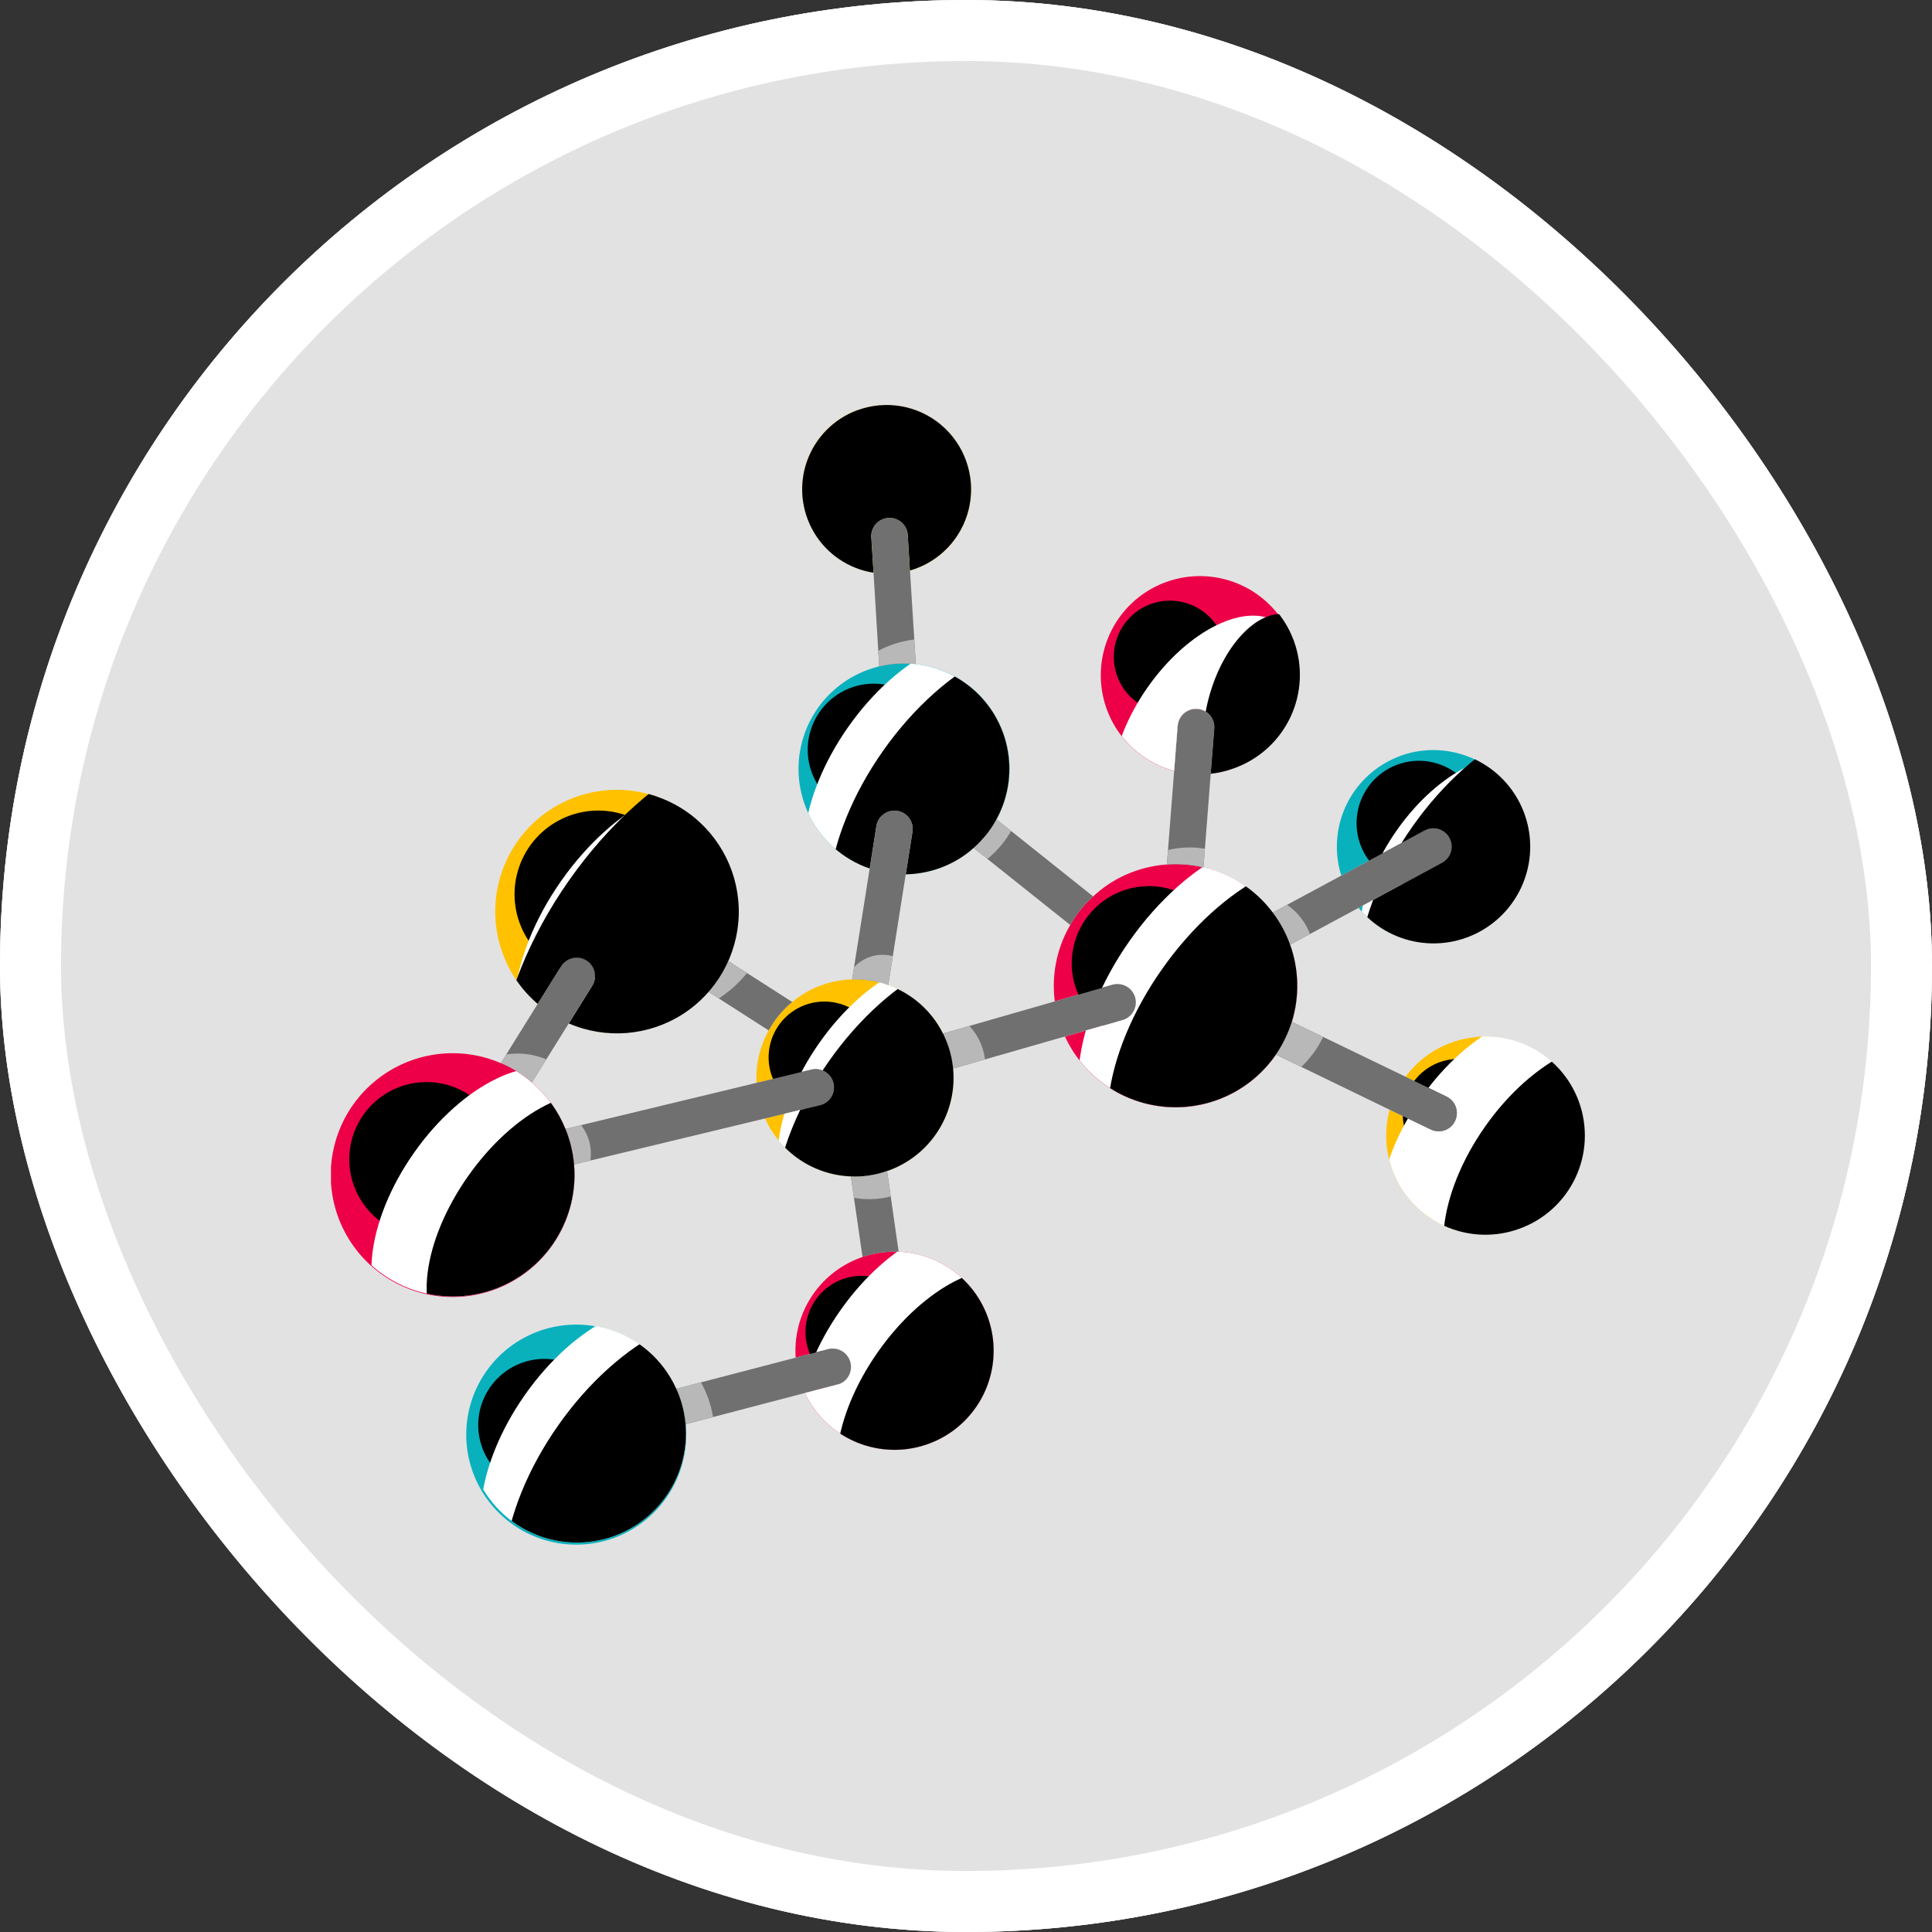<svg xmlns="http://www.w3.org/2000/svg" xmlns:xlink="http://www.w3.org/1999/xlink" width="95" height="95" viewBox="0 0 95 95">
  <rect x="0" y="0" width="95" height="95" fill="#333333" stroke="none"/>
  <defs>
    <clipPath id="clip-path">
      <rect id="Rectángulo_401727" data-name="Rectángulo 401727" width="65.448" height="68.146" fill="none"/>
    </clipPath>
    <clipPath id="clip-path-3">
      <rect id="Rectángulo_401625" data-name="Rectángulo 401625" width="5.489" height="5.488" fill="none"/>
    </clipPath>
    <clipPath id="clip-path-4">
      <path id="Trazado_877493" data-name="Trazado 877493" d="M96.2,68.431a2.744,2.744,0,1,1-3.517-1.639A2.744,2.744,0,0,1,96.2,68.431" transform="translate(-90.879 -66.626)" fill="none"/>
    </clipPath>
    <linearGradient id="linear-gradient" x1="-5.854" y1="3.567" x2="-5.788" y2="3.567" gradientUnits="objectBoundingBox">
      <stop offset="0" stop-color="#fff"/>
      <stop offset="0.106" stop-color="#fff"/>
      <stop offset="1"/>
    </linearGradient>
    <clipPath id="clip-path-5">
      <rect id="Rectángulo_401627" data-name="Rectángulo 401627" width="6.135" height="6.135" fill="none"/>
    </clipPath>
    <clipPath id="clip-path-6">
      <path id="Trazado_877495" data-name="Trazado 877495" d="M92.9,43.369a3.066,3.066,0,1,1-3.931-1.833A3.067,3.067,0,0,1,92.9,43.369" transform="translate(-86.951 -41.35)" fill="none"/>
    </clipPath>
    <linearGradient id="linear-gradient-2" x1="-4.985" y1="4.713" x2="-4.925" y2="4.713" xlink:href="#linear-gradient"/>
    <clipPath id="clip-path-7">
      <rect id="Rectángulo_401629" data-name="Rectángulo 401629" width="5.527" height="5.528" fill="none"/>
    </clipPath>
    <clipPath id="clip-path-8">
      <path id="Trazado_877497" data-name="Trazado 877497" d="M45.59,86.837a2.763,2.763,0,1,1-3.542-1.651,2.762,2.762,0,0,1,3.542,1.651" transform="translate(-40.23 -85.018)" fill="none"/>
    </clipPath>
    <linearGradient id="linear-gradient-3" x1="-2.469" y1="2.329" x2="-2.403" y2="2.329" xlink:href="#linear-gradient"/>
    <clipPath id="clip-path-9">
      <rect id="Rectángulo_401631" data-name="Rectángulo 401631" width="7.601" height="7.601" fill="none"/>
    </clipPath>
    <clipPath id="clip-path-10">
      <path id="Trazado_877499" data-name="Trazado 877499" d="M70.174,54.476a3.8,3.8,0,1,1-4.87-2.27,3.8,3.8,0,0,1,4.87,2.27" transform="translate(-62.803 -51.975)" fill="none"/>
    </clipPath>
    <linearGradient id="linear-gradient-4" x1="-2.829" y1="3.33" x2="-2.781" y2="3.33" xlink:href="#linear-gradient"/>
    <clipPath id="clip-path-11">
      <rect id="Rectángulo_401633" data-name="Rectángulo 401633" width="5.528" height="5.528" fill="none"/>
    </clipPath>
    <clipPath id="clip-path-12">
      <path id="Trazado_877502" data-name="Trazado 877502" d="M71.729,29.593a2.763,2.763,0,1,1-3.542-1.652,2.763,2.763,0,0,1,3.542,1.652" transform="translate(-66.368 -27.773)" fill="none"/>
    </clipPath>
    <linearGradient id="linear-gradient-5" x1="-4.194" y1="6.107" x2="-4.128" y2="6.107" xlink:href="#linear-gradient"/>
    <clipPath id="clip-path-13">
      <rect id="Rectángulo_401635" data-name="Rectángulo 401635" width="8.235" height="8.235" fill="none"/>
    </clipPath>
    <clipPath id="clip-path-14">
      <path id="Trazado_877503" data-name="Trazado 877503" d="M23.545,48.279a4.116,4.116,0,1,1-5.276-2.46,4.116,4.116,0,0,1,5.276,2.46" transform="translate(-15.559 -45.569)" fill="none"/>
    </clipPath>
    <linearGradient id="linear-gradient-6" x1="-0.504" y1="3.372" x2="-0.46" y2="3.372" xlink:href="#linear-gradient"/>
    <clipPath id="clip-path-15">
      <path id="Trazado_877504" data-name="Trazado 877504" d="M87.32,47.183l-4.1,2.216-3.369,1.813-.005,0a5.817,5.817,0,0,1,.847,1.555l.01.028.005,0,3.364-1.812,4.1-2.216a.9.9,0,0,0,.365-1.224.892.892,0,0,0-.788-.47.906.906,0,0,0-.43.109" transform="translate(-79.842 -47.074)" fill="none"/>
    </clipPath>
    <linearGradient id="linear-gradient-7" x1="-4.298" y1="4.577" x2="-4.243" y2="4.577" gradientUnits="objectBoundingBox">
      <stop offset="0" stop-color="#545454"/>
      <stop offset="0.124" stop-color="#c8c8c8"/>
      <stop offset="0.191" stop-color="#dbdbdb"/>
      <stop offset="0.295" stop-color="#fff"/>
      <stop offset="0.498" stop-color="#d3d2d1"/>
      <stop offset="0.577" stop-color="#9f9fa0"/>
      <stop offset="0.662" stop-color="#abaaab"/>
      <stop offset="0.72" stop-color="#a3a1a1"/>
      <stop offset="0.879" stop-color="#545454"/>
      <stop offset="1" stop-color="#707070"/>
    </linearGradient>
    <clipPath id="clip-path-17">
      <rect id="Rectángulo_401638" data-name="Rectángulo 401638" width="1.835" height="1.965" fill="none"/>
    </clipPath>
    <clipPath id="clip-path-18">
      <rect id="Rectángulo_401640" data-name="Rectángulo 401640" width="5.488" height="5.488" fill="none"/>
    </clipPath>
    <clipPath id="clip-path-19">
      <path id="Trazado_877507" data-name="Trazado 877507" d="M42.424,63.57a2.743,2.743,0,1,1-3.516-1.64,2.744,2.744,0,0,1,3.516,1.64" transform="translate(-37.102 -61.764)" fill="none"/>
    </clipPath>
    <linearGradient id="linear-gradient-8" x1="-2.281" y1="3.89" x2="-2.214" y2="3.89" xlink:href="#linear-gradient"/>
    <clipPath id="clip-path-20">
      <path id="Trazado_877508" data-name="Trazado 877508" d="M80.122,65.093l5.591,2.71,2.014.971a.9.9,0,0,0,.7.039.884.884,0,0,0,.5-.457.9.9,0,0,0-.418-1.2l-2.016-.977-5.588-2.7a6.238,6.238,0,0,1-.784,1.62" transform="translate(-80.122 -63.473)" fill="none"/>
    </clipPath>
    <linearGradient id="linear-gradient-9" x1="-5.314" y1="3.237" x2="-5.248" y2="3.237" xlink:href="#linear-gradient-7"/>
    <clipPath id="clip-path-22">
      <rect id="Rectángulo_401643" data-name="Rectángulo 401643" width="2.323" height="2.224" fill="none"/>
    </clipPath>
    <clipPath id="clip-path-23">
      <rect id="Rectángulo_401645" data-name="Rectángulo 401645" width="6.505" height="6.505" fill="none"/>
    </clipPath>
    <clipPath id="clip-path-24">
      <path id="Trazado_877511" data-name="Trazado 877511" d="M46.724,36.95a3.251,3.251,0,1,1-4.167-1.943,3.251,3.251,0,0,1,4.167,1.943" transform="translate(-40.416 -34.809)" fill="none"/>
    </clipPath>
    <linearGradient id="linear-gradient-10" x1="-2.081" y1="4.823" x2="-2.025" y2="4.823" xlink:href="#linear-gradient"/>
    <clipPath id="clip-path-25">
      <path id="Trazado_877512" data-name="Trazado 877512" d="M36.756,91.211l-1.61.419-5.873,1.532c.057.119.108.242.155.372a5.354,5.354,0,0,1,.3,1.372l5.87-1.538,1.609-.419a.408.408,0,0,0,.081-.023.9.9,0,0,0-.3-1.746.881.881,0,0,0-.231.031" transform="translate(-29.273 -91.18)" fill="none"/>
    </clipPath>
    <linearGradient id="linear-gradient-11" x1="-1.779" y1="2.811" x2="-1.717" y2="2.811" xlink:href="#linear-gradient-7"/>
    <clipPath id="clip-path-27">
      <rect id="Rectángulo_401648" data-name="Rectángulo 401648" width="1.809" height="2.061" fill="none"/>
    </clipPath>
    <clipPath id="clip-path-28">
      <path id="Trazado_877514" data-name="Trazado 877514" d="M44.078,76.4l.574,3.961a4.893,4.893,0,0,1,1.776-.258l-.567-3.963,0-.006a4.665,4.665,0,0,1-1.782.266" transform="translate(-44.078 -76.133)" fill="none"/>
    </clipPath>
    <linearGradient id="linear-gradient-12" x1="-8.432" y1="5.312" x2="-8.238" y2="5.312" xlink:href="#linear-gradient-7"/>
    <clipPath id="clip-path-30">
      <rect id="Rectángulo_401651" data-name="Rectángulo 401651" width="1.961" height="1.384" fill="none"/>
    </clipPath>
    <clipPath id="clip-path-31">
      <path id="Trazado_877516" data-name="Trazado 877516" d="M60.266,60.307l-2.874.822L51.9,62.707c.08.169.157.345.223.525a4.864,4.864,0,0,1,.271,1.2l5.5-1.58,2.875-.823.056-.02a.9.9,0,0,0-.3-1.743.877.877,0,0,0-.254.037" transform="translate(-51.9 -60.27)" fill="none"/>
    </clipPath>
    <linearGradient id="linear-gradient-13" x1="-2.86" y1="5.168" x2="-2.804" y2="5.168" xlink:href="#linear-gradient-7"/>
    <clipPath id="clip-path-33">
      <rect id="Rectángulo_401654" data-name="Rectángulo 401654" width="2.058" height="2.099" fill="none"/>
    </clipPath>
    <clipPath id="clip-path-34">
      <path id="Trazado_877518" data-name="Trazado 877518" d="M71.4,37.775,71.228,40,70.87,44.6a5.9,5.9,0,0,1,1.8.144l.356-4.6.176-2.222a.9.9,0,0,0-.832-.967c-.024,0-.048,0-.071,0a.9.9,0,0,0-.894.826" transform="translate(-70.87 -36.949)" fill="none"/>
    </clipPath>
    <linearGradient id="linear-gradient-14" x1="-4.823" y1="15.131" x2="-4.75" y2="15.131" xlink:href="#linear-gradient-7"/>
    <clipPath id="clip-path-36">
      <rect id="Rectángulo_401657" data-name="Rectángulo 401657" width="1.867" height="0.974" fill="none"/>
    </clipPath>
    <clipPath id="clip-path-37">
      <path id="Trazado_877520" data-name="Trazado 877520" d="M54.486,47.725l4.752,3.788a5.556,5.556,0,0,1,1.123-1.4l0-.006-4.743-3.784a5.161,5.161,0,0,1-1.129,1.407" transform="translate(-54.486 -46.318)" fill="none"/>
    </clipPath>
    <linearGradient id="linear-gradient-15" x1="-3.964" y1="5.437" x2="-3.889" y2="5.437" xlink:href="#linear-gradient-7"/>
    <clipPath id="clip-path-39">
      <rect id="Rectángulo_401660" data-name="Rectángulo 401660" width="1.844" height="1.947" fill="none"/>
    </clipPath>
    <clipPath id="clip-path-40">
      <path id="Trazado_877522" data-name="Trazado 877522" d="M46.646,20.657a.893.893,0,0,0-.842.951l.113,1.8.28,4.611a5.191,5.191,0,0,1,1.8-.111L47.709,23.3,47.6,21.5a.9.9,0,0,0-.893-.843l-.059,0" transform="translate(-45.803 -20.655)" fill="none"/>
    </clipPath>
    <linearGradient id="linear-gradient-16" x1="-9.633" y1="7.499" x2="-9.42" y2="7.499" xlink:href="#linear-gradient-7"/>
    <clipPath id="clip-path-42">
      <rect id="Rectángulo_401663" data-name="Rectángulo 401663" width="1.845" height="1.325" fill="none"/>
    </clipPath>
    <clipPath id="clip-path-43">
      <path id="Trazado_877524" data-name="Trazado 877524" d="M45.381,46.308l-.332,2.107-.864,5.448a4.7,4.7,0,0,1,1.776.286l.86-5.447.005,0,.332-2.107a.9.9,0,0,0-.746-1.031.965.965,0,0,0-.14-.01.9.9,0,0,0-.89.756" transform="translate(-44.185 -45.552)" fill="none"/>
    </clipPath>
    <linearGradient id="linear-gradient-17" x1="-2.525" y1="9.014" x2="-2.46" y2="9.014" xlink:href="#linear-gradient-7"/>
    <clipPath id="clip-path-45">
      <rect id="Rectángulo_401666" data-name="Rectángulo 401666" width="2.001" height="1.495" fill="none"/>
    </clipPath>
    <clipPath id="clip-path-46">
      <path id="Trazado_877526" data-name="Trazado 877526" d="M32,59.84l2.964,1.9a4.734,4.734,0,0,1,1.157-1.4L32.97,58.323A5.934,5.934,0,0,1,32,59.84" transform="translate(-31.996 -58.323)" fill="none"/>
    </clipPath>
    <linearGradient id="linear-gradient-18" x1="-3.504" y1="6.619" x2="-3.392" y2="6.619" xlink:href="#linear-gradient-7"/>
    <clipPath id="clip-path-48">
      <rect id="Rectángulo_401669" data-name="Rectángulo 401669" width="1.897" height="1.844" fill="none"/>
    </clipPath>
    <clipPath id="clip-path-49">
      <path id="Trazado_877528" data-name="Trazado 877528" d="M31.98,67.512l-2.711.655L19.876,70.43c.031.066.057.139.084.213a6.086,6.086,0,0,1,.342,1.536l9.392-2.263,2.707-.653a.559.559,0,0,0,.1-.03.9.9,0,0,0-.3-1.746.938.938,0,0,0-.213.026" transform="translate(-19.876 -67.486)" fill="none"/>
    </clipPath>
    <linearGradient id="linear-gradient-19" x1="-0.795" y1="3.952" x2="-0.754" y2="3.952" xlink:href="#linear-gradient-7"/>
    <clipPath id="clip-path-51">
      <rect id="Rectángulo_401672" data-name="Rectángulo 401672" width="1.241" height="1.932" fill="none"/>
    </clipPath>
    <clipPath id="clip-path-52">
      <path id="Trazado_877530" data-name="Trazado 877530" d="M17.368,58.473l-1.153,1.849L14.4,63.236a5.7,5.7,0,0,1,1.527.952l1.815-2.908,1.153-1.85a.906.906,0,0,0-.286-1.243.892.892,0,0,0-.472-.134.914.914,0,0,0-.771.421" transform="translate(-14.403 -58.052)" fill="none"/>
    </clipPath>
    <linearGradient id="linear-gradient-20" x1="-0.891" y1="4.825" x2="-0.816" y2="4.825" xlink:href="#linear-gradient-7"/>
    <clipPath id="clip-path-54">
      <rect id="Rectángulo_401675" data-name="Rectángulo 401675" width="2.238" height="1.425" fill="none"/>
    </clipPath>
    <clipPath id="clip-path-55">
      <rect id="Rectángulo_401677" data-name="Rectángulo 401677" width="6.504" height="6.505" fill="none"/>
    </clipPath>
    <clipPath id="clip-path-56">
      <path id="Trazado_877533" data-name="Trazado 877533" d="M18.79,94.2a3.251,3.251,0,1,1-4.168-1.944A3.251,3.251,0,0,1,18.79,94.2" transform="translate(-12.482 -92.055)" fill="none"/>
    </clipPath>
    <linearGradient id="linear-gradient-21" x1="-0.515" y1="1.613" x2="-0.458" y2="1.613" xlink:href="#linear-gradient"/>
    <clipPath id="clip-path-57">
      <rect id="Rectángulo_401679" data-name="Rectángulo 401679" width="4.823" height="4.822" fill="none"/>
    </clipPath>
    <clipPath id="clip-path-58">
      <path id="Trazado_877535" data-name="Trazado 877535" d="M45.427,14.3a2.411,2.411,0,1,1-3.091-1.441A2.411,2.411,0,0,1,45.427,14.3" transform="translate(-40.749 -12.713)" fill="none"/>
    </clipPath>
    <linearGradient id="linear-gradient-22" x1="-2.897" y1="8.112" x2="-2.821" y2="8.112" xlink:href="#linear-gradient"/>
    <clipPath id="clip-path-60">
      <path id="Trazado_877537" data-name="Trazado 877537" d="M8.921,71.09a3.8,3.8,0,1,1-4.87-2.27,3.8,3.8,0,0,1,4.87,2.27" transform="translate(-1.55 -68.59)" fill="none"/>
    </clipPath>
    <linearGradient id="linear-gradient-23" x1="0.111" y1="2.533" x2="0.159" y2="2.533" xlink:href="#linear-gradient"/>
    <clipPath id="clip-path-61">
      <path id="Trazado_877540" data-name="Trazado 877540" d="M40.773,59.88a4.853,4.853,0,0,0-4.106,2.509,4.823,4.823,0,0,0-.6,2.582l2.711-.655a.9.9,0,0,1,.518,1.72.56.56,0,0,1-.1.03l-2.707.653a4.826,4.826,0,0,0,4.218,2.851,4.665,4.665,0,0,0,1.782-.266.373.373,0,0,0,.08-.023,4.847,4.847,0,0,0,2.9-6.215c-.066-.18-.143-.356-.223-.525l-.006,0a4.814,4.814,0,0,0-2.692-2.379,4.674,4.674,0,0,0-1.628-.288l-.148,0" transform="translate(-36.062 -59.878)" fill="none"/>
    </clipPath>
    <clipPath id="clip-path-62">
      <rect id="Rectángulo_401684" data-name="Rectángulo 401684" width="10.752" height="12.902" fill="none"/>
    </clipPath>
    <clipPath id="clip-path-63">
      <path id="Trazado_877538" data-name="Trazado 877538" d="M47.471,58.6c1.834,1.29,1.428,5.026-.908,8.347s-5.714,4.966-7.549,3.676-1.425-5.027.911-8.347,5.714-4.965,7.546-3.676" transform="translate(-37.868 -58.164)" fill="none"/>
    </clipPath>
    <radialGradient id="radial-gradient" cx="0.5" cy="0.5" r="0.401" gradientTransform="matrix(0.968, 0, 0, -0.552, -0.03, 3.146)" gradientUnits="objectBoundingBox">
      <stop offset="0" stop-color="#ffb35c"/>
      <stop offset="0.198" stop-color="#ffb35c"/>
      <stop offset="0.416" stop-color="#ffd29d"/>
      <stop offset="0.588" stop-color="#ffe6c9"/>
      <stop offset="0.8" stop-color="#fff5e9"/>
      <stop offset="1" stop-color="#fff"/>
    </radialGradient>
    <clipPath id="clip-path-64">
      <rect id="Rectángulo_401686" data-name="Rectángulo 401686" width="14.066" height="16.876" fill="none"/>
    </clipPath>
    <clipPath id="clip-path-65">
      <path id="Trazado_877539" data-name="Trazado 877539" d="M50.143,58.112c2.4,1.686,1.866,6.576-1.189,10.918s-7.474,6.5-9.874,4.808-1.866-6.574,1.19-10.918,7.476-6.495,9.873-4.808" transform="translate(-37.578 -57.537)" fill="none"/>
    </clipPath>
    <radialGradient id="radial-gradient-2" cx="0.5" cy="0.5" r="0.401" gradientTransform="matrix(0.968, 0, 0, -0.552, -0.021, 2.482)" gradientUnits="objectBoundingBox">
      <stop offset="0" stop-color="#515463"/>
      <stop offset="0.203" stop-color="#272930"/>
      <stop offset="0.425" stop-color="#17181c"/>
      <stop offset="0.597" stop-color="#101114"/>
      <stop offset="0.808" stop-color="#070809"/>
      <stop offset="1"/>
    </radialGradient>
    <clipPath id="clip-path-66">
      <path id="Trazado_877543" data-name="Trazado 877543" d="M17.862,44.173a5.984,5.984,0,0,0-3.573,7.672,5.913,5.913,0,0,0,1.725,2.495l1.154-1.849a.9.9,0,1,1,1.529.956L17.545,55.3a5.988,5.988,0,1,0,.318-11.124" transform="translate(-13.927 -43.811)" fill="none"/>
    </clipPath>
    <clipPath id="clip-path-67">
      <rect id="Rectángulo_401688" data-name="Rectángulo 401688" width="12.186" height="14.621" fill="none"/>
    </clipPath>
    <clipPath id="clip-path-68">
      <path id="Trazado_877541" data-name="Trazado 877541" d="M26.405,43.956c2.078,1.463,1.617,5.7-1.031,9.46S18.9,59.043,16.82,57.581s-1.616-5.7,1.031-9.458,6.476-5.628,8.554-4.167" transform="translate(-15.52 -43.458)" fill="none"/>
    </clipPath>
    <radialGradient id="radial-gradient-3" cx="0.5" cy="0.5" r="0.401" gradientTransform="matrix(0.968, 0, 0, -0.552, -0.006, 3.44)" xlink:href="#radial-gradient"/>
    <clipPath id="clip-path-69">
      <rect id="Rectángulo_401690" data-name="Rectángulo 401690" width="18.343" height="22.008" fill="none"/>
    </clipPath>
    <clipPath id="clip-path-70">
      <path id="Trazado_877542" data-name="Trazado 877542" d="M30.54,40.106c3.128,2.2,2.434,8.575-1.551,14.238s-9.749,8.471-12.878,6.27S13.68,52.04,17.664,46.377s9.75-8.472,12.876-6.271" transform="translate(-14.155 -39.356)" fill="none"/>
    </clipPath>
    <radialGradient id="radial-gradient-4" cx="0.5" r="0.401" gradientTransform="matrix(0.968, 0, 0, -0.552, -0.001, 2.481)" xlink:href="#radial-gradient-2"/>
    <clipPath id="clip-path-71">
      <path id="Trazado_877546" data-name="Trazado 877546" d="M43.607,33.243c-.187.049-.371.1-.557.171a5.18,5.18,0,0,0,.088,9.769l.332-2.107a.9.9,0,0,1,1.777.285l-.332,2.107a5.231,5.231,0,0,0,1.681-.311,5.063,5.063,0,0,0,1.652-.985,5.183,5.183,0,0,0-2.843-9.04,5.061,5.061,0,0,0-.579-.034,5.28,5.28,0,0,0-1.22.145" transform="translate(-39.639 -33.098)" fill="none"/>
    </clipPath>
    <clipPath id="clip-path-72">
      <rect id="Rectángulo_401692" data-name="Rectángulo 401692" width="11.385" height="13.66" fill="none"/>
    </clipPath>
    <clipPath id="clip-path-73">
      <path id="Trazado_877544" data-name="Trazado 877544" d="M50.26,31.437C52.2,32.8,51.77,36.76,49.3,40.275s-6.05,5.258-7.992,3.892-1.508-5.322.964-8.837,6.05-5.257,7.992-3.893" transform="translate(-40.09 -30.973)" fill="none"/>
    </clipPath>
    <radialGradient id="radial-gradient-5" cx="0.5" cy="0.5" r="0.401" gradientTransform="matrix(0.968, 0, 0, -0.552, -0.03, 4.246)" gradientUnits="objectBoundingBox">
      <stop offset="0" stop-color="#02aec4"/>
      <stop offset="0.097" stop-color="#02aec4"/>
      <stop offset="0.366" stop-color="#76d3e0"/>
      <stop offset="0.487" stop-color="#99dee8"/>
      <stop offset="0.637" stop-color="#bce9f0"/>
      <stop offset="0.78" stop-color="#dbf3f7"/>
      <stop offset="1" stop-color="#fff"/>
    </radialGradient>
    <clipPath id="clip-path-75">
      <path id="Trazado_877545" data-name="Trazado 877545" d="M54.732,31.8c2.4,1.687,1.866,6.576-1.19,10.918s-7.474,6.5-9.873,4.808S41.8,40.95,44.859,36.607s7.476-6.495,9.873-4.808" transform="translate(-42.167 -31.224)" fill="none"/>
    </clipPath>
    <radialGradient id="radial-gradient-6" cx="0.5" r="0.401" gradientTransform="matrix(0.968, 0, 0, -0.552, -0.024, 3.471)" xlink:href="#radial-gradient-2"/>
    <clipPath id="clip-path-76">
      <path id="Trazado_877549" data-name="Trazado 877549" d="M88.41,40.725A4.752,4.752,0,0,0,85.5,46.611l4.1-2.216a.9.9,0,1,1,.852,1.586l-4.1,2.216a4.755,4.755,0,1,0,2.056-7.472" transform="translate(-85.284 -40.437)" fill="none"/>
    </clipPath>
    <clipPath id="clip-path-77">
      <rect id="Rectángulo_401696" data-name="Rectángulo 401696" width="9.461" height="11.352" fill="none"/>
    </clipPath>
    <clipPath id="clip-path-78">
      <path id="Trazado_877547" data-name="Trazado 877547" d="M95.7,41.375c1.613,1.134,1.256,4.423-.8,7.344s-5.028,4.369-6.642,3.234-1.253-4.423.8-7.344,5.029-4.369,6.642-3.234" transform="translate(-87.245 -40.988)" fill="none"/>
    </clipPath>
    <radialGradient id="radial-gradient-7" cx="0.5" cy="0.5" r="0.401" gradientTransform="matrix(0.968, 0, 0, -0.552, -0.09, 4.503)" xlink:href="#radial-gradient-5"/>
    <clipPath id="clip-path-80">
      <path id="Trazado_877548" data-name="Trazado 877548" d="M99.616,38.219c2.4,1.687,1.866,6.576-1.189,10.918s-7.475,6.5-9.874,4.808-1.865-6.575,1.191-10.918,7.476-6.495,9.873-4.808" transform="translate(-87.052 -37.644)" fill="none"/>
    </clipPath>
    <radialGradient id="radial-gradient-8" cx="0.5" r="0.401" gradientTransform="matrix(0.968, 0, 0, -0.552, -0.058, 3.23)" xlink:href="#radial-gradient-2"/>
    <clipPath id="clip-path-81">
      <path id="Trazado_877552" data-name="Trazado 877552" d="M15.121,89.466A5.363,5.363,0,1,0,22,92.677c-.047-.129-.1-.252-.155-.372a5.359,5.359,0,0,0-6.723-2.84" transform="translate(-11.587 -89.142)" fill="none"/>
    </clipPath>
    <clipPath id="clip-path-82">
      <rect id="Rectángulo_401700" data-name="Rectángulo 401700" width="11.384" height="13.659" fill="none"/>
    </clipPath>
    <clipPath id="clip-path-83">
      <path id="Trazado_877550" data-name="Trazado 877550" d="M22.861,88.06c1.942,1.366,1.511,5.322-.963,8.837s-6.05,5.258-7.992,3.892-1.508-5.321.964-8.837,6.05-5.257,7.991-3.892" transform="translate(-12.693 -87.596)" fill="none"/>
    </clipPath>
    <radialGradient id="radial-gradient-9" cx="0.5" cy="0.5" r="0.401" gradientTransform="matrix(0.968, 0, 0, -0.552, -0.005, 1.618)" xlink:href="#radial-gradient-5"/>
    <clipPath id="clip-path-85">
      <path id="Trazado_877551" data-name="Trazado 877551" d="M27.2,88.978c2.4,1.686,1.866,6.576-1.19,10.918s-7.474,6.5-9.873,4.808-1.866-6.574,1.19-10.917,7.476-6.5,9.873-4.808" transform="translate(-14.64 -88.403)" fill="none"/>
    </clipPath>
    <radialGradient id="radial-gradient-10" cx="0.5" r="0.401" gradientTransform="matrix(0.968, 0, 0, -0.552, -0.004, 1.323)" xlink:href="#radial-gradient-2"/>
    <clipPath id="clip-path-86">
      <path id="Trazado_877555" data-name="Trazado 877555" d="M66.844,50.124a5.936,5.936,0,0,0-1.618.346,5.8,5.8,0,0,0-2.01,1.231,5.556,5.556,0,0,0-1.123,1.4,5.953,5.953,0,0,0-.759,3.756l2.874-.822a.9.9,0,0,1,.557,1.706l-.056.02-2.875.823a5.992,5.992,0,0,0,10.375.891,6.238,6.238,0,0,0,.784-1.62,6.009,6.009,0,0,0-.089-3.787l-.01-.028a5.817,5.817,0,0,0-.847-1.555,5.95,5.95,0,0,0-3.408-2.221,5.83,5.83,0,0,0-1.364-.159q-.216,0-.431.015" transform="translate(-61.286 -50.109)" fill="none"/>
    </clipPath>
    <clipPath id="clip-path-87">
      <rect id="Rectángulo_401704" data-name="Rectángulo 401704" width="13.201" height="15.838" fill="none"/>
    </clipPath>
    <clipPath id="clip-path-88">
      <path id="Trazado_877553" data-name="Trazado 877553" d="M75.144,48.448c2.251,1.583,1.752,6.171-1.116,10.247s-7.015,6.1-9.267,4.512-1.75-6.17,1.118-10.246,7.016-6.1,9.266-4.513" transform="translate(-63.352 -47.908)" fill="none"/>
    </clipPath>
    <radialGradient id="radial-gradient-11" cx="0.5" cy="0.5" r="0.401" gradientTransform="matrix(0.968, 0, 0, -0.552, -0.043, 3.015)" gradientUnits="objectBoundingBox">
      <stop offset="0" stop-color="#b75ad9"/>
      <stop offset="0.121" stop-color="#b75ad9"/>
      <stop offset="0.405" stop-color="#d299e8"/>
      <stop offset="0.564" stop-color="#e5c5f2"/>
      <stop offset="0.683" stop-color="#efdcf7"/>
      <stop offset="0.835" stop-color="#f9f2fc"/>
      <stop offset="1" stop-color="#fff"/>
    </radialGradient>
    <clipPath id="clip-path-89">
      <rect id="Rectángulo_401706" data-name="Rectángulo 401706" width="13.513" height="16.361" fill="none"/>
    </clipPath>
    <clipPath id="clip-path-90">
      <path id="Trazado_877554" data-name="Trazado 877554" d="M77.993,50.365c2.251,1.582,1.663,6.3-1.314,10.525s-7.212,6.377-9.464,4.792-1.662-6.3,1.314-10.526,7.213-6.377,9.463-4.792" transform="translate(-65.848 -49.843)" fill="none"/>
    </clipPath>
    <radialGradient id="radial-gradient-12" cx="0.5" r="0.405" gradientTransform="matrix(0.967, 0, 0, -0.532, -0.045, 2.823)" xlink:href="#radial-gradient-2"/>
    <clipPath id="clip-path-91">
      <path id="Trazado_877558" data-name="Trazado 877558" d="M42.678,83.232l-.09.032a4.87,4.87,0,0,0-3.2,4.917L41,87.762a.9.9,0,0,1,.534,1.715.408.408,0,0,1-.081.023l-1.609.419a4.873,4.873,0,1,0,4.61-6.946q-.094,0-.188,0a4.853,4.853,0,0,0-1.589.262" transform="translate(-39.379 -82.97)" fill="none"/>
    </clipPath>
    <clipPath id="clip-path-92">
      <rect id="Rectángulo_401708" data-name="Rectángulo 401708" width="10.944" height="13.131" fill="none"/>
    </clipPath>
    <clipPath id="clip-path-93">
      <path id="Trazado_877556" data-name="Trazado 877556" d="M49.359,81.161c1.866,1.313,1.452,5.116-.926,8.495S42.617,94.71,40.75,93.4s-1.451-5.115.926-8.494,5.818-5.055,7.683-3.742" transform="translate(-39.583 -80.713)" fill="none"/>
    </clipPath>
    <radialGradient id="radial-gradient-13" cy="0.5" r="0.401" gradientTransform="matrix(0.968, 0, 0, -0.552, -0.031, 2.006)" xlink:href="#radial-gradient-11"/>
    <clipPath id="clip-path-94">
      <rect id="Rectángulo_401710" data-name="Rectángulo 401710" width="10.259" height="12.422" fill="none"/>
    </clipPath>
    <clipPath id="clip-path-95">
      <path id="Trazado_877557" data-name="Trazado 877557" d="M52.1,84.886c1.709,1.2,1.263,4.781-1,7.992s-5.476,4.841-7.185,3.638-1.263-4.779,1-7.991,5.477-4.842,7.185-3.639" transform="translate(-42.878 -84.49)" fill="none"/>
    </clipPath>
    <radialGradient id="radial-gradient-14" cx="0.5" r="0.405" gradientTransform="matrix(0.967, 0, 0, -0.532, -0.037, 1.894)" xlink:href="#radial-gradient-2"/>
    <clipPath id="clip-path-96">
      <path id="Trazado_877561" data-name="Trazado 877561" d="M3.938,66.505a5.982,5.982,0,1,0,8.015,5.109,6.086,6.086,0,0,0-.342-1.536c-.027-.074-.053-.147-.084-.213A5.9,5.9,0,0,0,9.88,67.587a5.7,5.7,0,0,0-1.527-.952,5.954,5.954,0,0,0-4.415-.129" transform="translate(0 -66.143)" fill="none"/>
    </clipPath>
    <clipPath id="clip-path-97">
      <rect id="Rectángulo_401712" data-name="Rectángulo 401712" width="10.945" height="13.131" fill="none"/>
    </clipPath>
    <clipPath id="clip-path-98">
      <path id="Trazado_877559" data-name="Trazado 877559" d="M13.21,67.806c1.866,1.314,1.453,5.118-.925,8.5S6.469,81.357,4.6,80.044s-1.45-5.115.927-8.495,5.817-5.054,7.682-3.742" transform="translate(-3.434 -67.36)" fill="none"/>
    </clipPath>
    <radialGradient id="radial-gradient-15" cy="0.5" r="0.401" gradientTransform="matrix(0.968, 0, 0, -0.552, 0.004, 2.65)" xlink:href="#radial-gradient-11"/>
    <clipPath id="clip-path-99">
      <rect id="Rectángulo_401714" data-name="Rectángulo 401714" width="10.26" height="12.422" fill="none"/>
    </clipPath>
    <clipPath id="clip-path-100">
      <path id="Trazado_877560" data-name="Trazado 877560" d="M17.335,70.005c1.709,1.2,1.263,4.781-1,7.992s-5.475,4.841-7.185,3.638-1.262-4.779,1-7.991,5.477-4.842,7.185-3.639" transform="translate(-8.114 -69.609)" fill="none"/>
    </clipPath>
    <radialGradient id="radial-gradient-16" cx="0.5" r="0.405" gradientTransform="matrix(0.967, 0, 0, -0.532, -0.001, 2.647)" xlink:href="#radial-gradient-2"/>
    <clipPath id="clip-path-101">
      <path id="Trazado_877564" data-name="Trazado 877564" d="M68.478,25.988a4.875,4.875,0,0,0,.4,9.287l.172-2.227a.9.9,0,0,1,1.8.144l-.176,2.222a4.924,4.924,0,0,0,1.141-.269,4.873,4.873,0,1,0-3.333-9.158" transform="translate(-65.271 -25.694)" fill="none"/>
    </clipPath>
    <clipPath id="clip-path-102">
      <rect id="Rectángulo_401716" data-name="Rectángulo 401716" width="9.188" height="11.023" fill="none"/>
    </clipPath>
    <clipPath id="clip-path-103">
      <path id="Trazado_877562" data-name="Trazado 877562" d="M74.425,29.421c1.567,1.1,1.22,4.295-.777,7.132S68.766,40.8,67.2,39.693s-1.218-4.294.777-7.131,4.884-4.243,6.449-3.14" transform="translate(-66.219 -29.045)" fill="none"/>
    </clipPath>
    <radialGradient id="radial-gradient-17" cy="0.5" r="0.401" gradientTransform="matrix(0.968, 0, 0, -0.552, -0.069, 5.317)" xlink:href="#radial-gradient-11"/>
    <clipPath id="clip-path-104">
      <rect id="Rectángulo_401718" data-name="Rectángulo 401718" width="5.761" height="9.337" fill="none"/>
    </clipPath>
    <clipPath id="clip-path-105">
      <path id="Trazado_877563" data-name="Trazado 877563" d="M78.177,28.972c1.406.411,1.942,2.808,1.2,5.354S76.886,38.6,75.48,38.189s-1.941-2.808-1.2-5.352,2.488-4.275,3.893-3.864" transform="translate(-73.948 -28.912)" fill="none"/>
    </clipPath>
    <radialGradient id="radial-gradient-18" cx="0.5" r="0.526" gradientTransform="matrix(0.795, 0, 0, -0.552, -0.713, 8.714)" xlink:href="#radial-gradient-2"/>
    <clipPath id="clip-path-106">
      <path id="Trazado_877567" data-name="Trazado 877567" d="M42.69,11.432a4.149,4.149,0,0,0,.765,8l.006,0-.113-1.8a.9.9,0,0,1,1.793-.11l.111,1.8c.093-.027.185-.055.275-.088a4.149,4.149,0,0,0-2.838-7.8" transform="translate(-39.956 -11.182)" fill="none"/>
    </clipPath>
    <clipPath id="clip-path-107">
      <rect id="Rectángulo_401720" data-name="Rectángulo 401720" width="9.054" height="10.864" fill="none"/>
    </clipPath>
    <clipPath id="clip-path-108">
      <path id="Trazado_877565" data-name="Trazado 877565" d="M47.6,8.591c1.544,1.087,1.2,4.234-.766,7.029s-4.812,4.182-6.356,3.1-1.2-4.233.766-7.029,4.812-4.181,6.355-3.1" transform="translate(-39.518 -8.222)" fill="none"/>
    </clipPath>
    <radialGradient id="radial-gradient-19" cx="0.5" cy="0.5" r="0.401" gradientTransform="matrix(0.968, 0, 0, -0.552, -0.039, 6.607)" xlink:href="#radial-gradient"/>
    <clipPath id="clip-path-109">
      <rect id="Rectángulo_401722" data-name="Rectángulo 401722" width="18.344" height="22.008" fill="none"/>
    </clipPath>
    <clipPath id="clip-path-110">
      <path id="Trazado_877566" data-name="Trazado 877566" d="M51.849.751c3.128,2.2,2.435,8.575-1.551,14.237S40.549,23.46,37.42,21.259s-2.432-8.574,1.553-14.237S48.722-1.45,51.849.751" transform="translate(-35.463 -0.001)" fill="none"/>
    </clipPath>
    <radialGradient id="radial-gradient-20" cx="0.5" r="0.401" gradientTransform="matrix(0.968, 0, 0, -0.552, -0.013, 3.614)" xlink:href="#radial-gradient-2"/>
    <clipPath id="clip-path-111">
      <path id="Trazado_877570" data-name="Trazado 877570" d="M92.669,65.033a4.869,4.869,0,0,0-2.25,1.675l2.016.977a.9.9,0,0,1,.418,1.2.884.884,0,0,1-.5.457.9.9,0,0,1-.7-.039l-2.014-.971A4.874,4.874,0,0,0,96,74.19a4.872,4.872,0,1,0-3.333-9.156" transform="translate(-89.466 -64.737)" fill="none"/>
    </clipPath>
    <clipPath id="clip-path-113">
      <path id="Trazado_877568" data-name="Trazado 877568" d="M98.492,63.249c1.834,1.29,1.427,5.027-.909,8.347s-5.714,4.966-7.549,3.676-1.424-5.027.911-8.346,5.715-4.966,7.548-3.677" transform="translate(-88.887 -62.81)" fill="none"/>
    </clipPath>
    <radialGradient id="radial-gradient-21" cx="0.5" cy="0.5" r="0.401" gradientTransform="matrix(0.968, 0, 0, -0.552, -0.08, 2.917)" xlink:href="#radial-gradient"/>
    <clipPath id="clip-path-114">
      <rect id="Rectángulo_401726" data-name="Rectángulo 401726" width="10.753" height="12.902" fill="none"/>
    </clipPath>
    <clipPath id="clip-path-115">
      <path id="Trazado_877569" data-name="Trazado 877569" d="M103.914,65.7c1.834,1.291,1.427,5.028-.91,8.348s-5.714,4.966-7.548,3.676-1.425-5.026.91-8.347,5.715-4.966,7.548-3.677" transform="translate(-94.31 -65.258)" fill="none"/>
    </clipPath>
    <radialGradient id="radial-gradient-22" cx="0.5" r="0.401" gradientTransform="matrix(0.968, 0, 0, -0.552, -0.085, 2.797)" xlink:href="#radial-gradient-2"/>
  </defs>
  <g id="Grupo_1108949" data-name="Grupo 1108949" transform="translate(11938.833 11834.695)">
    <g id="Grupo_1106546" data-name="Grupo 1106546" transform="translate(-12992.728 -12259)">
      <g id="Grupo_1099903" data-name="Grupo 1099903" transform="translate(1054.38 424.79)">
        <g id="Grupo_1098744" data-name="Grupo 1098744" transform="translate(0 0)">
          <g id="Grupo_1098741" data-name="Grupo 1098741">
            <g id="Rectángulo_400898" data-name="Rectángulo 400898" transform="translate(-0.485 -0.485)" fill="#fff" stroke="#fff" stroke-width="3" opacity="0.859">
              <rect width="95" height="95" rx="47.5" stroke="none"/>
              <rect x="1.5" y="1.5" width="92" height="92" rx="46" fill="none"/>
            </g>
            <g id="Rectángulo_400907" data-name="Rectángulo 400907" transform="translate(-0.485 -0.485)" fill="none" stroke="#fff" stroke-width="3">
              <rect width="95" height="95" rx="47.5" stroke="none"/>
              <rect x="1.5" y="1.5" width="92" height="92" rx="46" fill="none"/>
            </g>
          </g>
        </g>
      </g>
      <g id="Grupo_1100474" data-name="Grupo 1100474" transform="translate(1070.17 437.732)">
        <g id="Grupo_1100473" data-name="Grupo 1100473" clip-path="url(#clip-path)">
          <g id="Grupo_1100231" data-name="Grupo 1100231" transform="translate(0 0)">
            <g id="Grupo_1100230" data-name="Grupo 1100230" clip-path="url(#clip-path)">
              <path id="Trazado_877492" data-name="Trazado 877492" d="M92.669,65.033a4.866,4.866,0,1,1-3.032,3.3l2.014.971a.9.9,0,0,0,.7.04.885.885,0,0,0,.5-.458.9.9,0,0,0-.418-1.2l-2.016-.976a4.866,4.866,0,0,1,2.25-1.675" transform="translate(-37.579 -27.192)" fill="#ffc100"/>
              <g id="Grupo_1100204" data-name="Grupo 1100204" transform="translate(52.706 38.64)" style="mix-blend-mode: screen;isolation: isolate">
                <g id="Grupo_1100203" data-name="Grupo 1100203">
                  <g id="Grupo_1100202" data-name="Grupo 1100202" clip-path="url(#clip-path-3)">
                    <g id="Grupo_1100201" data-name="Grupo 1100201" transform="translate(0 0)">
                      <g id="Grupo_1100200" data-name="Grupo 1100200" clip-path="url(#clip-path-4)">
                        <rect id="Rectángulo_401624" data-name="Rectángulo 401624" width="8.727" height="8.727" transform="matrix(0.644, -0.765, 0.765, 0.644, -3.404, 3.269)" fill="url(#linear-gradient)"/>
                      </g>
                    </g>
                  </g>
                </g>
              </g>
              <path id="Trazado_877494" data-name="Trazado 877494" d="M88.41,40.725A4.749,4.749,0,1,1,86.354,48.2l4.1-2.216a.905.905,0,0,0,.365-1.224.9.9,0,0,0-1.217-.361l-4.1,2.215a4.752,4.752,0,0,1,2.908-5.886" transform="translate(-35.823 -16.985)" fill="#09b1bd"/>
              <g id="Grupo_1100209" data-name="Grupo 1100209" transform="translate(50.428 23.981)" style="mix-blend-mode: screen;isolation: isolate">
                <g id="Grupo_1100208" data-name="Grupo 1100208">
                  <g id="Grupo_1100207" data-name="Grupo 1100207" clip-path="url(#clip-path-5)">
                    <g id="Grupo_1100206" data-name="Grupo 1100206" transform="translate(0 0)">
                      <g id="Grupo_1100205" data-name="Grupo 1100205" clip-path="url(#clip-path-6)">
                        <rect id="Rectángulo_401626" data-name="Rectángulo 401626" width="9.754" height="9.754" transform="matrix(0.644, -0.765, 0.765, 0.644, -3.805, 3.654)" fill="url(#linear-gradient-2)"/>
                      </g>
                    </g>
                  </g>
                </g>
              </g>
              <path id="Trazado_877496" data-name="Trazado 877496" d="M44.455,82.974a4.873,4.873,0,1,1-4.611,6.946l1.61-.42a.46.46,0,0,0,.081-.023A.9.9,0,0,0,41,87.762l-1.609.419a4.869,4.869,0,0,1,3.2-4.917l.09-.033a4.909,4.909,0,0,1,1.778-.257" transform="translate(-16.541 -34.851)" fill="#ed0047"/>
              <g id="Grupo_1100214" data-name="Grupo 1100214" transform="translate(23.332 49.307)" style="mix-blend-mode: screen;isolation: isolate">
                <g id="Grupo_1100213" data-name="Grupo 1100213">
                  <g id="Grupo_1100212" data-name="Grupo 1100212" clip-path="url(#clip-path-7)">
                    <g id="Grupo_1100211" data-name="Grupo 1100211" transform="translate(0 0)">
                      <g id="Grupo_1100210" data-name="Grupo 1100210" clip-path="url(#clip-path-8)">
                        <rect id="Rectángulo_401628" data-name="Rectángulo 401628" width="8.788" height="8.788" transform="translate(-3.428 3.292) rotate(-49.881)" fill="url(#linear-gradient-3)"/>
                      </g>
                    </g>
                  </g>
                </g>
              </g>
              <path id="Trazado_877498" data-name="Trazado 877498" d="M72.21,59.479a5.991,5.991,0,0,1-10.375-.891l2.874-.823.056-.02a.9.9,0,0,0-.557-1.707l-2.873.823a5.952,5.952,0,0,1,.759-3.756,5.546,5.546,0,0,1,1.123-1.4,5.792,5.792,0,0,1,2.01-1.231,5.985,5.985,0,0,1,6.821,2.019,5.822,5.822,0,0,1,.847,1.556c0,.011.006.017.01.028a6.013,6.013,0,0,1,.089,3.787,6.217,6.217,0,0,1-.784,1.62" transform="translate(-25.743 -21.048)" fill="#ed0047"/>
              <g id="Grupo_1100219" data-name="Grupo 1100219" transform="translate(36.423 30.143)" style="mix-blend-mode: screen;isolation: isolate">
                <g id="Grupo_1100218" data-name="Grupo 1100218">
                  <g id="Grupo_1100217" data-name="Grupo 1100217" clip-path="url(#clip-path-9)">
                    <g id="Grupo_1100216" data-name="Grupo 1100216" transform="translate(0 0)">
                      <g id="Grupo_1100215" data-name="Grupo 1100215" clip-path="url(#clip-path-10)">
                        <rect id="Rectángulo_401630" data-name="Rectángulo 401630" width="12.084" height="12.084" transform="translate(-4.713 4.527) rotate(-49.881)" fill="url(#linear-gradient-4)"/>
                      </g>
                    </g>
                  </g>
                </g>
              </g>
              <path id="Trazado_877500" data-name="Trazado 877500" d="M17.862,44.173a5.987,5.987,0,0,1,7.517,8.054,5.988,5.988,0,0,1-7.835,3.07l1.152-1.85a.9.9,0,1,0-1.529-.956l-1.152,1.849a5.9,5.9,0,0,1-1.725-2.495,5.983,5.983,0,0,1,3.573-7.672" transform="translate(-5.85 -18.402)" fill="#ffc100"/>
              <path id="Trazado_877501" data-name="Trazado 877501" d="M68.478,25.989a4.872,4.872,0,1,1,3.333,9.157,4.954,4.954,0,0,1-1.141.269l.175-2.222a.9.9,0,0,0-1.8-.144l-.172,2.228a4.876,4.876,0,0,1-.4-9.287" transform="translate(-27.417 -10.793)" fill="#ed0047"/>
              <g id="Grupo_1100224" data-name="Grupo 1100224" transform="translate(38.491 16.107)" style="mix-blend-mode: screen;isolation: isolate">
                <g id="Grupo_1100223" data-name="Grupo 1100223">
                  <g id="Grupo_1100222" data-name="Grupo 1100222" clip-path="url(#clip-path-11)">
                    <g id="Grupo_1100221" data-name="Grupo 1100221" transform="translate(0 0)">
                      <g id="Grupo_1100220" data-name="Grupo 1100220" clip-path="url(#clip-path-12)">
                        <rect id="Rectángulo_401632" data-name="Rectángulo 401632" width="8.789" height="8.789" transform="matrix(0.644, -0.765, 0.765, 0.644, -3.428, 3.293)" fill="url(#linear-gradient-5)"/>
                      </g>
                    </g>
                  </g>
                </g>
              </g>
              <g id="Grupo_1100229" data-name="Grupo 1100229" transform="translate(9.024 26.428)" style="mix-blend-mode: screen;isolation: isolate">
                <g id="Grupo_1100228" data-name="Grupo 1100228">
                  <g id="Grupo_1100227" data-name="Grupo 1100227" clip-path="url(#clip-path-13)">
                    <g id="Grupo_1100226" data-name="Grupo 1100226" transform="translate(0 0)">
                      <g id="Grupo_1100225" data-name="Grupo 1100225" clip-path="url(#clip-path-14)">
                        <rect id="Rectángulo_401634" data-name="Rectángulo 401634" width="13.091" height="13.091" transform="matrix(0.644, -0.765, 0.765, 0.644, -5.106, 4.905)" fill="url(#linear-gradient-6)"/>
                      </g>
                    </g>
                  </g>
                </g>
              </g>
            </g>
          </g>
          <g id="Grupo_1100233" data-name="Grupo 1100233" transform="translate(46.305 27.301)">
            <g id="Grupo_1100232" data-name="Grupo 1100232" clip-path="url(#clip-path-15)">
              <rect id="Rectángulo_401637" data-name="Rectángulo 401637" width="10.582" height="9.303" transform="translate(-2.407 1.313) rotate(-28.62)" fill="url(#linear-gradient-7)"/>
            </g>
          </g>
          <g id="Grupo_1100243" data-name="Grupo 1100243" transform="translate(0 0)">
            <g id="Grupo_1100242" data-name="Grupo 1100242" clip-path="url(#clip-path)">
              <g id="Grupo_1100236" data-name="Grupo 1100236" transform="translate(46.305 31.06)" style="mix-blend-mode: multiply;isolation: isolate">
                <g id="Grupo_1100235" data-name="Grupo 1100235">
                  <g id="Grupo_1100234" data-name="Grupo 1100234" clip-path="url(#clip-path-17)">
                    <path id="Trazado_877505" data-name="Trazado 877505" d="M80.551,53.555l-.705.379-.005,0a5.821,5.821,0,0,1,.847,1.556l.01.028.006,0L81.676,55a3.063,3.063,0,0,0-1.125-1.44" transform="translate(-79.842 -53.555)" fill="#b8b8b8"/>
                  </g>
                </g>
              </g>
              <path id="Trazado_877506" data-name="Trazado 877506" d="M45.743,64.272a4.851,4.851,0,0,1-3.169,5.011.359.359,0,0,1-.08.023,4.656,4.656,0,0,1-1.782.266,4.824,4.824,0,0,1-4.217-2.851l2.706-.653a.543.543,0,0,0,.1-.03.9.9,0,0,0-.517-1.72l-2.712.655a4.833,4.833,0,0,1,.6-2.581,4.846,4.846,0,0,1,4.106-2.509,4.679,4.679,0,0,1,1.776.286,4.813,4.813,0,0,1,2.692,2.378l.007,0c.08.168.157.344.223.525a4.907,4.907,0,0,1,.272,1.2" transform="translate(-15.148 -25.152)" fill="#ffc100"/>
              <g id="Grupo_1100241" data-name="Grupo 1100241" transform="translate(21.518 35.82)" style="mix-blend-mode: screen;isolation: isolate">
                <g id="Grupo_1100240" data-name="Grupo 1100240">
                  <g id="Grupo_1100239" data-name="Grupo 1100239" clip-path="url(#clip-path-18)">
                    <g id="Grupo_1100238" data-name="Grupo 1100238" transform="translate(0 0)">
                      <g id="Grupo_1100237" data-name="Grupo 1100237" clip-path="url(#clip-path-19)">
                        <rect id="Rectángulo_401639" data-name="Rectángulo 401639" width="8.725" height="8.725" transform="translate(-3.403 3.269) rotate(-49.881)" fill="url(#linear-gradient-8)"/>
                      </g>
                    </g>
                  </g>
                </g>
              </g>
            </g>
          </g>
          <g id="Grupo_1100245" data-name="Grupo 1100245" transform="translate(46.467 36.812)">
            <g id="Grupo_1100244" data-name="Grupo 1100244" clip-path="url(#clip-path-20)">
              <rect id="Rectángulo_401642" data-name="Rectángulo 401642" width="8.769" height="10.475" transform="matrix(0.429, -0.903, 0.903, 0.429, -2.102, 4.422)" fill="url(#linear-gradient-9)"/>
            </g>
          </g>
          <g id="Grupo_1100255" data-name="Grupo 1100255" transform="translate(0 0)">
            <g id="Grupo_1100254" data-name="Grupo 1100254" clip-path="url(#clip-path)">
              <g id="Grupo_1100248" data-name="Grupo 1100248" transform="translate(46.467 36.812)" style="mix-blend-mode: multiply;isolation: isolate">
                <g id="Grupo_1100247" data-name="Grupo 1100247">
                  <g id="Grupo_1100246" data-name="Grupo 1100246" clip-path="url(#clip-path-22)">
                    <path id="Trazado_877509" data-name="Trazado 877509" d="M80.905,63.473a6.217,6.217,0,0,1-.784,1.62l1.246.6a5,5,0,0,0,1.078-1.479Z" transform="translate(-80.121 -63.473)" fill="#b8b8b8"/>
                  </g>
                </g>
              </g>
              <path id="Trazado_877510" data-name="Trazado 877510" d="M45.407,33.132a5.178,5.178,0,0,1,2.844,9.04,5.055,5.055,0,0,1-1.653.985,5.212,5.212,0,0,1-1.681.311l.332-2.107a.9.9,0,0,0-1.777-.285l-.332,2.107a5.181,5.181,0,0,1-.088-9.77c.186-.068.371-.122.557-.171a5.192,5.192,0,0,1,1.8-.111" transform="translate(-16.65 -13.903)" fill="#09b1bd"/>
              <g id="Grupo_1100253" data-name="Grupo 1100253" transform="translate(23.44 20.188)" style="mix-blend-mode: screen;isolation: isolate">
                <g id="Grupo_1100252" data-name="Grupo 1100252">
                  <g id="Grupo_1100251" data-name="Grupo 1100251" clip-path="url(#clip-path-23)">
                    <g id="Grupo_1100250" data-name="Grupo 1100250" transform="translate(0 0)">
                      <g id="Grupo_1100249" data-name="Grupo 1100249" clip-path="url(#clip-path-24)">
                        <rect id="Rectángulo_401644" data-name="Rectángulo 401644" width="10.342" height="10.342" transform="matrix(0.644, -0.765, 0.765, 0.644, -4.034, 3.875)" fill="url(#linear-gradient-10)"/>
                      </g>
                    </g>
                  </g>
                </g>
              </g>
            </g>
          </g>
          <g id="Grupo_1100257" data-name="Grupo 1100257" transform="translate(16.977 52.881)">
            <g id="Grupo_1100256" data-name="Grupo 1100256" clip-path="url(#clip-path-25)">
              <rect id="Rectángulo_401647" data-name="Rectángulo 401647" width="9.356" height="5.79" transform="matrix(0.968, -0.251, 0.251, 0.968, -0.905, 0.235)" fill="url(#linear-gradient-11)"/>
            </g>
          </g>
          <g id="Grupo_1100262" data-name="Grupo 1100262" transform="translate(0 0)">
            <g id="Grupo_1100261" data-name="Grupo 1100261" clip-path="url(#clip-path)">
              <g id="Grupo_1100260" data-name="Grupo 1100260" transform="translate(16.977 54.545)" style="mix-blend-mode: multiply;isolation: isolate">
                <g id="Grupo_1100259" data-name="Grupo 1100259">
                  <g id="Grupo_1100258" data-name="Grupo 1100258" clip-path="url(#clip-path-27)">
                    <path id="Trazado_877513" data-name="Trazado 877513" d="M30.489,94.051l-1.216.317a4.017,4.017,0,0,1,.155.371,5.359,5.359,0,0,1,.3,1.373l1.353-.355a5.135,5.135,0,0,0-.594-1.706" transform="translate(-29.273 -94.051)" fill="#b8b8b8"/>
                  </g>
                </g>
              </g>
            </g>
          </g>
          <g id="Grupo_1100264" data-name="Grupo 1100264" transform="translate(25.563 44.154)">
            <g id="Grupo_1100263" data-name="Grupo 1100263" clip-path="url(#clip-path-28)">
              <rect id="Rectángulo_401650" data-name="Rectángulo 401650" width="2.994" height="4.547" transform="matrix(0.987, -0.159, 0.159, 0.987, -0.665, 0.107)" fill="url(#linear-gradient-12)"/>
            </g>
          </g>
          <g id="Grupo_1100269" data-name="Grupo 1100269" transform="translate(0 0)">
            <g id="Grupo_1100268" data-name="Grupo 1100268" clip-path="url(#clip-path)">
              <g id="Grupo_1100267" data-name="Grupo 1100267" transform="translate(25.564 44.154)" style="mix-blend-mode: multiply;isolation: isolate">
                <g id="Grupo_1100266" data-name="Grupo 1100266">
                  <g id="Grupo_1100265" data-name="Grupo 1100265" clip-path="url(#clip-path-30)">
                    <path id="Trazado_877515" data-name="Trazado 877515" d="M45.86,76.133a4.652,4.652,0,0,1-1.781.266l.152,1.051a4.286,4.286,0,0,0,1.809-.066l-.178-1.245Z" transform="translate(-44.079 -76.133)" fill="#b8b8b8"/>
                  </g>
                </g>
              </g>
            </g>
          </g>
          <g id="Grupo_1100271" data-name="Grupo 1100271" transform="translate(30.1 34.954)">
            <g id="Grupo_1100270" data-name="Grupo 1100270" clip-path="url(#clip-path-31)">
              <rect id="Rectángulo_401653" data-name="Rectángulo 401653" width="10.389" height="6.659" transform="translate(-1.106 0.318) rotate(-16.029)" fill="url(#linear-gradient-13)"/>
            </g>
          </g>
          <g id="Grupo_1100276" data-name="Grupo 1100276" transform="translate(0 0)">
            <g id="Grupo_1100275" data-name="Grupo 1100275" clip-path="url(#clip-path)">
              <g id="Grupo_1100274" data-name="Grupo 1100274" transform="translate(30.1 37.021)" style="mix-blend-mode: multiply;isolation: isolate">
                <g id="Grupo_1100273" data-name="Grupo 1100273">
                  <g id="Grupo_1100272" data-name="Grupo 1100272" clip-path="url(#clip-path-33)">
                    <path id="Trazado_877517" data-name="Trazado 877517" d="M53.189,63.835l-1.288.37c.08.169.157.344.223.525a4.887,4.887,0,0,1,.272,1.2l1.564-.449a2.944,2.944,0,0,0-.77-1.65" transform="translate(-51.901 -63.835)" fill="#b8b8b8"/>
                  </g>
                </g>
              </g>
            </g>
          </g>
          <g id="Grupo_1100278" data-name="Grupo 1100278" transform="translate(41.102 21.429)">
            <g id="Grupo_1100277" data-name="Grupo 1100277" clip-path="url(#clip-path-34)">
              <rect id="Rectángulo_401656" data-name="Rectángulo 401656" width="7.944" height="2.926" transform="translate(-0.569 7.75) rotate(-85.803)" fill="url(#linear-gradient-14)"/>
            </g>
          </g>
          <g id="Grupo_1100283" data-name="Grupo 1100283" transform="translate(0 0)">
            <g id="Grupo_1100282" data-name="Grupo 1100282" clip-path="url(#clip-path)">
              <g id="Grupo_1100281" data-name="Grupo 1100281" transform="translate(41.101 28.247)" style="mix-blend-mode: multiply;isolation: isolate">
                <g id="Grupo_1100280" data-name="Grupo 1100280">
                  <g id="Grupo_1100279" data-name="Grupo 1100279" clip-path="url(#clip-path-36)">
                    <path id="Trazado_877519" data-name="Trazado 877519" d="M70.869,49.534a5.9,5.9,0,0,1,1.8.144l.071-.913a4.573,4.573,0,0,0-1.811.063Z" transform="translate(-70.869 -48.705)" fill="#b8b8b8"/>
                  </g>
                </g>
              </g>
            </g>
          </g>
          <g id="Grupo_1100285" data-name="Grupo 1100285" transform="translate(31.6 26.862)">
            <g id="Grupo_1100284" data-name="Grupo 1100284" clip-path="url(#clip-path-37)">
              <rect id="Rectángulo_401659" data-name="Rectángulo 401659" width="7.738" height="7.835" transform="translate(-2.544 3.123) rotate(-50.836)" fill="url(#linear-gradient-15)"/>
            </g>
          </g>
          <g id="Grupo_1100290" data-name="Grupo 1100290" transform="translate(0 0)">
            <g id="Grupo_1100289" data-name="Grupo 1100289" clip-path="url(#clip-path)">
              <g id="Grupo_1100288" data-name="Grupo 1100288" transform="translate(31.6 26.862)" style="mix-blend-mode: multiply;isolation: isolate">
                <g id="Grupo_1100287" data-name="Grupo 1100287">
                  <g id="Grupo_1100286" data-name="Grupo 1100286" clip-path="url(#clip-path-39)">
                    <path id="Trazado_877521" data-name="Trazado 877521" d="M55.616,46.318a5.178,5.178,0,0,1-1.129,1.407l.677.54a4.942,4.942,0,0,0,1.166-1.377Z" transform="translate(-54.487 -46.318)" fill="#b8b8b8"/>
                  </g>
                </g>
              </g>
            </g>
          </g>
          <g id="Grupo_1100292" data-name="Grupo 1100292" transform="translate(26.564 11.979)">
            <g id="Grupo_1100291" data-name="Grupo 1100291" clip-path="url(#clip-path-40)">
              <rect id="Rectángulo_401662" data-name="Rectángulo 401662" width="2.728" height="7.498" transform="translate(-0.539 0.035) rotate(-3.978)" fill="url(#linear-gradient-16)"/>
            </g>
          </g>
          <g id="Grupo_1100297" data-name="Grupo 1100297" transform="translate(0 0)">
            <g id="Grupo_1100296" data-name="Grupo 1100296" clip-path="url(#clip-path)">
              <g id="Grupo_1100295" data-name="Grupo 1100295" transform="translate(26.911 18.016)" style="mix-blend-mode: multiply;isolation: isolate">
                <g id="Grupo_1100294" data-name="Grupo 1100294">
                  <g id="Grupo_1100293" data-name="Grupo 1100293" clip-path="url(#clip-path-42)">
                    <path id="Trazado_877523" data-name="Trazado 877523" d="M46.4,31.621l.046.768a5.191,5.191,0,0,1,1.8-.111l-.076-1.213a5.219,5.219,0,0,0-1.769.557" transform="translate(-46.402 -31.064)" fill="#b8b8b8"/>
                  </g>
                </g>
              </g>
            </g>
          </g>
          <g id="Grupo_1100299" data-name="Grupo 1100299" transform="translate(25.625 26.418)">
            <g id="Grupo_1100298" data-name="Grupo 1100298" clip-path="url(#clip-path-43)">
              <rect id="Rectángulo_401665" data-name="Rectángulo 401665" width="8.976" height="4.394" transform="translate(-1.368 8.373) rotate(-80.724)" fill="url(#linear-gradient-17)"/>
            </g>
          </g>
          <g id="Grupo_1100304" data-name="Grupo 1100304" transform="translate(0 0)">
            <g id="Grupo_1100303" data-name="Grupo 1100303" clip-path="url(#clip-path)">
              <g id="Grupo_1100302" data-name="Grupo 1100302" transform="translate(25.625 33.52)" style="mix-blend-mode: multiply;isolation: isolate">
                <g id="Grupo_1100301" data-name="Grupo 1100301">
                  <g id="Grupo_1100300" data-name="Grupo 1100300" clip-path="url(#clip-path-45)">
                    <path id="Trazado_877525" data-name="Trazado 877525" d="M44.278,58.415l-.093.592a4.67,4.67,0,0,1,1.776.286l.225-1.427a1.915,1.915,0,0,0-1.908.55" transform="translate(-44.185 -57.797)" fill="#b8b8b8"/>
                  </g>
                </g>
              </g>
            </g>
          </g>
          <g id="Grupo_1100306" data-name="Grupo 1100306" transform="translate(18.556 33.825)">
            <g id="Grupo_1100305" data-name="Grupo 1100305" clip-path="url(#clip-path-46)">
              <rect id="Rectángulo_401668" data-name="Rectángulo 401668" width="5.149" height="5.33" transform="matrix(0.567, -0.824, 0.824, 0.567, -1.595, 2.316)" fill="url(#linear-gradient-18)"/>
            </g>
          </g>
          <g id="Grupo_1100311" data-name="Grupo 1100311" transform="translate(0 0)">
            <g id="Grupo_1100310" data-name="Grupo 1100310" clip-path="url(#clip-path)">
              <g id="Grupo_1100309" data-name="Grupo 1100309" transform="translate(18.556 33.825)" style="mix-blend-mode: multiply;isolation: isolate">
                <g id="Grupo_1100308" data-name="Grupo 1100308">
                  <g id="Grupo_1100307" data-name="Grupo 1100307" clip-path="url(#clip-path-48)">
                    <path id="Trazado_877527" data-name="Trazado 877527" d="M32.97,58.323A5.924,5.924,0,0,1,32,59.84l.509.327a5.963,5.963,0,0,0,1.388-1.252Z" transform="translate(-31.996 -58.323)" fill="#b8b8b8"/>
                  </g>
                </g>
              </g>
            </g>
          </g>
          <g id="Grupo_1100313" data-name="Grupo 1100313" transform="translate(11.527 39.139)">
            <g id="Grupo_1100312" data-name="Grupo 1100312" clip-path="url(#clip-path-49)">
              <rect id="Rectángulo_401671" data-name="Rectángulo 401671" width="14.029" height="7.718" transform="translate(-1.083 0.265) rotate(-13.748)" fill="url(#linear-gradient-19)"/>
            </g>
          </g>
          <g id="Grupo_1100318" data-name="Grupo 1100318" transform="translate(0 0)">
            <g id="Grupo_1100317" data-name="Grupo 1100317" clip-path="url(#clip-path)">
              <g id="Grupo_1100316" data-name="Grupo 1100316" transform="translate(11.527 41.899)" style="mix-blend-mode: multiply;isolation: isolate">
                <g id="Grupo_1100315" data-name="Grupo 1100315">
                  <g id="Grupo_1100314" data-name="Grupo 1100314" clip-path="url(#clip-path-51)">
                    <path id="Trazado_877529" data-name="Trazado 877529" d="M20.64,72.245l-.764.184c.031.066.057.139.084.213a6.091,6.091,0,0,1,.342,1.536l.8-.191a2.252,2.252,0,0,0-.456-1.741" transform="translate(-19.876 -72.245)" fill="#b8b8b8"/>
                  </g>
                </g>
              </g>
            </g>
          </g>
          <g id="Grupo_1100320" data-name="Grupo 1100320" transform="translate(8.353 33.668)">
            <g id="Grupo_1100319" data-name="Grupo 1100319" clip-path="url(#clip-path-52)">
              <rect id="Rectángulo_401674" data-name="Rectángulo 401674" width="7.713" height="7.248" transform="translate(-2.72 4.488) rotate(-58.781)" fill="url(#linear-gradient-20)"/>
            </g>
          </g>
          <g id="Grupo_1100340" data-name="Grupo 1100340" transform="translate(0 0)">
            <g id="Grupo_1100339" data-name="Grupo 1100339" clip-path="url(#clip-path)">
              <g id="Grupo_1100323" data-name="Grupo 1100323" transform="translate(8.353 38.379)" style="mix-blend-mode: multiply;isolation: isolate">
                <g id="Grupo_1100322" data-name="Grupo 1100322">
                  <g id="Grupo_1100321" data-name="Grupo 1100321" clip-path="url(#clip-path-54)">
                    <path id="Trazado_877531" data-name="Trazado 877531" d="M14.4,66.648a5.682,5.682,0,0,1,1.526.952l.71-1.139a3.626,3.626,0,0,0-1.97-.242Z" transform="translate(-14.403 -66.175)" fill="#b8b8b8"/>
                  </g>
                </g>
              </g>
              <path id="Trazado_877532" data-name="Trazado 877532" d="M21.845,92.306c.057.119.107.242.154.372a5.409,5.409,0,1,1-.154-.372" transform="translate(-4.867 -37.443)" fill="#09b1bd"/>
              <g id="Grupo_1100328" data-name="Grupo 1100328" transform="translate(7.239 53.388)" style="mix-blend-mode: screen;isolation: isolate">
                <g id="Grupo_1100327" data-name="Grupo 1100327">
                  <g id="Grupo_1100326" data-name="Grupo 1100326" clip-path="url(#clip-path-55)">
                    <g id="Grupo_1100325" data-name="Grupo 1100325" transform="translate(0 0)">
                      <g id="Grupo_1100324" data-name="Grupo 1100324" clip-path="url(#clip-path-56)">
                        <rect id="Rectángulo_401676" data-name="Rectángulo 401676" width="10.341" height="10.341" transform="translate(-4.034 3.875) rotate(-49.881)" fill="url(#linear-gradient-21)"/>
                      </g>
                    </g>
                  </g>
                </g>
              </g>
              <path id="Trazado_877534" data-name="Trazado 877534" d="M42.689,11.432a4.149,4.149,0,0,1,2.839,7.8c-.09.033-.183.06-.275.088l-.112-1.8a.9.9,0,0,0-1.793.11l.112,1.8-.006,0a4.149,4.149,0,0,1-.765-8" transform="translate(-16.783 -4.697)" fill="#ffc100"/>
              <g id="Grupo_1100333" data-name="Grupo 1100333" transform="translate(23.633 7.374)" style="mix-blend-mode: screen;isolation: isolate">
                <g id="Grupo_1100332" data-name="Grupo 1100332">
                  <g id="Grupo_1100331" data-name="Grupo 1100331" clip-path="url(#clip-path-57)">
                    <g id="Grupo_1100330" data-name="Grupo 1100330" transform="translate(0 0)">
                      <g id="Grupo_1100329" data-name="Grupo 1100329" clip-path="url(#clip-path-58)">
                        <rect id="Rectángulo_401678" data-name="Rectángulo 401678" width="7.667" height="7.667" transform="matrix(0.644, -0.765, 0.765, 0.644, -2.99, 2.872)" fill="url(#linear-gradient-22)"/>
                      </g>
                    </g>
                  </g>
                </g>
              </g>
              <path id="Trazado_877536" data-name="Trazado 877536" d="M11.953,71.614a5.994,5.994,0,1,1-3.6-4.98,5.676,5.676,0,0,1,1.527.952,5.894,5.894,0,0,1,1.648,2.279c.031.066.057.139.084.213a6.091,6.091,0,0,1,.342,1.536" transform="translate(0 -27.783)" fill="#ed0047"/>
              <g id="Grupo_1100338" data-name="Grupo 1100338" transform="translate(0.899 39.779)" style="mix-blend-mode: screen;isolation: isolate">
                <g id="Grupo_1100337" data-name="Grupo 1100337">
                  <g id="Grupo_1100336" data-name="Grupo 1100336" clip-path="url(#clip-path-9)">
                    <g id="Grupo_1100335" data-name="Grupo 1100335" transform="translate(0 0)">
                      <g id="Grupo_1100334" data-name="Grupo 1100334" clip-path="url(#clip-path-60)">
                        <rect id="Rectángulo_401680" data-name="Rectángulo 401680" width="12.084" height="12.084" transform="matrix(0.644, -0.765, 0.765, 0.644, -4.713, 4.527)" fill="url(#linear-gradient-23)"/>
                      </g>
                    </g>
                  </g>
                </g>
              </g>
            </g>
          </g>
          <g id="Grupo_1100352" data-name="Grupo 1100352" transform="translate(20.914 34.727)">
            <g id="Grupo_1100351" data-name="Grupo 1100351" clip-path="url(#clip-path-61)">
              <g id="Grupo_1100345" data-name="Grupo 1100345" transform="translate(1.047 -0.994)" style="mix-blend-mode: multiply;isolation: isolate">
                <g id="Grupo_1100344" data-name="Grupo 1100344">
                  <g id="Grupo_1100343" data-name="Grupo 1100343" clip-path="url(#clip-path-62)">
                    <g id="Grupo_1100342" data-name="Grupo 1100342" transform="translate(0 0)">
                      <g id="Grupo_1100341" data-name="Grupo 1100341" clip-path="url(#clip-path-63)">
                        <rect id="Rectángulo_401683" data-name="Rectángulo 401683" width="18.919" height="18.318" transform="translate(-7.558 8.918) rotate(-54.873)" fill="url(#radial-gradient)"/>
                      </g>
                    </g>
                  </g>
                </g>
              </g>
              <g id="Grupo_1100350" data-name="Grupo 1100350" transform="translate(0.88 -1.358)" style="mix-blend-mode: color-dodge;isolation: isolate">
                <g id="Grupo_1100349" data-name="Grupo 1100349">
                  <g id="Grupo_1100348" data-name="Grupo 1100348" clip-path="url(#clip-path-64)">
                    <g id="Grupo_1100347" data-name="Grupo 1100347" transform="translate(0 0)">
                      <g id="Grupo_1100346" data-name="Grupo 1100346" clip-path="url(#clip-path-65)">
                        <rect id="Rectángulo_401685" data-name="Rectángulo 401685" width="24.748" height="23.962" transform="translate(-9.886 11.664) rotate(-54.873)" fill="url(#radial-gradient-2)"/>
                      </g>
                    </g>
                  </g>
                </g>
              </g>
            </g>
          </g>
          <g id="Grupo_1100364" data-name="Grupo 1100364" transform="translate(8.077 25.409)">
            <g id="Grupo_1100363" data-name="Grupo 1100363" clip-path="url(#clip-path-66)">
              <g id="Grupo_1100357" data-name="Grupo 1100357" transform="translate(0.924 -0.205)" style="mix-blend-mode: multiply;isolation: isolate">
                <g id="Grupo_1100356" data-name="Grupo 1100356">
                  <g id="Grupo_1100355" data-name="Grupo 1100355" clip-path="url(#clip-path-67)">
                    <g id="Grupo_1100354" data-name="Grupo 1100354" transform="translate(0 0)">
                      <g id="Grupo_1100353" data-name="Grupo 1100353" clip-path="url(#clip-path-68)">
                        <rect id="Rectángulo_401687" data-name="Rectángulo 401687" width="21.441" height="20.76" transform="translate(-8.565 10.106) rotate(-54.873)" fill="url(#radial-gradient-3)"/>
                      </g>
                    </g>
                  </g>
                </g>
              </g>
              <g id="Grupo_1100362" data-name="Grupo 1100362" transform="translate(0.132 -2.584)" style="mix-blend-mode: color-dodge;isolation: isolate">
                <g id="Grupo_1100361" data-name="Grupo 1100361">
                  <g id="Grupo_1100360" data-name="Grupo 1100360" clip-path="url(#clip-path-69)">
                    <g id="Grupo_1100359" data-name="Grupo 1100359" transform="translate(0 0)">
                      <g id="Grupo_1100358" data-name="Grupo 1100358" clip-path="url(#clip-path-70)">
                        <rect id="Rectángulo_401689" data-name="Rectángulo 401689" width="32.274" height="31.25" transform="translate(-12.893 15.212) rotate(-54.873)" fill="url(#radial-gradient-4)"/>
                      </g>
                    </g>
                  </g>
                </g>
              </g>
            </g>
          </g>
          <g id="Grupo_1100376" data-name="Grupo 1100376" transform="translate(22.989 19.195)">
            <g id="Grupo_1100375" data-name="Grupo 1100375" clip-path="url(#clip-path-71)">
              <g id="Grupo_1100369" data-name="Grupo 1100369" transform="translate(0.262 -1.233)" style="mix-blend-mode: multiply;isolation: isolate">
                <g id="Grupo_1100368" data-name="Grupo 1100368">
                  <g id="Grupo_1100367" data-name="Grupo 1100367" clip-path="url(#clip-path-72)">
                    <g id="Grupo_1100366" data-name="Grupo 1100366" transform="translate(0 0)">
                      <g id="Grupo_1100365" data-name="Grupo 1100365" clip-path="url(#clip-path-73)">
                        <rect id="Rectángulo_401691" data-name="Rectángulo 401691" width="20.031" height="19.395" transform="translate(-8.002 9.442) rotate(-54.873)" fill="url(#radial-gradient-5)"/>
                      </g>
                    </g>
                  </g>
                </g>
              </g>
              <g id="Grupo_1100374" data-name="Grupo 1100374" transform="translate(1.467 -1.087)" style="mix-blend-mode: color-dodge;isolation: isolate">
                <g id="Grupo_1100373" data-name="Grupo 1100373">
                  <g id="Grupo_1100372" data-name="Grupo 1100372" clip-path="url(#clip-path-64)">
                    <g id="Grupo_1100371" data-name="Grupo 1100371" transform="translate(0 0)">
                      <g id="Grupo_1100370" data-name="Grupo 1100370" clip-path="url(#clip-path-75)">
                        <rect id="Rectángulo_401693" data-name="Rectángulo 401693" width="24.748" height="23.963" transform="translate(-9.886 11.665) rotate(-54.873)" fill="url(#radial-gradient-6)"/>
                      </g>
                    </g>
                  </g>
                </g>
              </g>
            </g>
          </g>
          <g id="Grupo_1100388" data-name="Grupo 1100388" transform="translate(49.461 23.452)">
            <g id="Grupo_1100387" data-name="Grupo 1100387" clip-path="url(#clip-path-76)">
              <g id="Grupo_1100381" data-name="Grupo 1100381" transform="translate(1.138 0.32)" style="mix-blend-mode: multiply;isolation: isolate">
                <g id="Grupo_1100380" data-name="Grupo 1100380">
                  <g id="Grupo_1100379" data-name="Grupo 1100379" clip-path="url(#clip-path-77)">
                    <g id="Grupo_1100378" data-name="Grupo 1100378" transform="translate(0 0)">
                      <g id="Grupo_1100377" data-name="Grupo 1100377" clip-path="url(#clip-path-78)">
                        <rect id="Rectángulo_401695" data-name="Rectángulo 401695" width="16.647" height="16.119" transform="matrix(0.575, -0.818, 0.818, 0.575, -6.65, 7.846)" fill="url(#radial-gradient-7)"/>
                      </g>
                    </g>
                  </g>
                </g>
              </g>
              <g id="Grupo_1100386" data-name="Grupo 1100386" transform="translate(1.025 -1.619)" style="mix-blend-mode: color-dodge;isolation: isolate">
                <g id="Grupo_1100385" data-name="Grupo 1100385">
                  <g id="Grupo_1100384" data-name="Grupo 1100384" clip-path="url(#clip-path-64)">
                    <g id="Grupo_1100383" data-name="Grupo 1100383" transform="translate(0 0)">
                      <g id="Grupo_1100382" data-name="Grupo 1100382" clip-path="url(#clip-path-80)">
                        <rect id="Rectángulo_401697" data-name="Rectángulo 401697" width="24.748" height="23.962" transform="translate(-9.886 11.665) rotate(-54.873)" fill="url(#radial-gradient-8)"/>
                      </g>
                    </g>
                  </g>
                </g>
              </g>
            </g>
          </g>
          <g id="Grupo_1100400" data-name="Grupo 1100400" transform="translate(6.72 51.699)">
            <g id="Grupo_1100399" data-name="Grupo 1100399" clip-path="url(#clip-path-81)">
              <g id="Grupo_1100393" data-name="Grupo 1100393" transform="translate(0.641 -0.897)" style="mix-blend-mode: multiply;isolation: isolate">
                <g id="Grupo_1100392" data-name="Grupo 1100392">
                  <g id="Grupo_1100391" data-name="Grupo 1100391" clip-path="url(#clip-path-82)">
                    <g id="Grupo_1100390" data-name="Grupo 1100390" transform="translate(0 0)">
                      <g id="Grupo_1100389" data-name="Grupo 1100389" clip-path="url(#clip-path-83)">
                        <rect id="Rectángulo_401699" data-name="Rectángulo 401699" width="20.031" height="19.394" transform="translate(-8.002 9.442) rotate(-54.873)" fill="url(#radial-gradient-9)"/>
                      </g>
                    </g>
                  </g>
                </g>
              </g>
              <g id="Grupo_1100398" data-name="Grupo 1100398" transform="translate(1.771 -0.429)" style="mix-blend-mode: color-dodge;isolation: isolate">
                <g id="Grupo_1100397" data-name="Grupo 1100397">
                  <g id="Grupo_1100396" data-name="Grupo 1100396" clip-path="url(#clip-path-64)">
                    <g id="Grupo_1100395" data-name="Grupo 1100395" transform="translate(0 0)">
                      <g id="Grupo_1100394" data-name="Grupo 1100394" clip-path="url(#clip-path-85)">
                        <rect id="Rectángulo_401701" data-name="Rectángulo 401701" width="24.748" height="23.963" transform="translate(-9.886 11.665) rotate(-54.873)" fill="url(#radial-gradient-10)"/>
                      </g>
                    </g>
                  </g>
                </g>
              </g>
            </g>
          </g>
          <g id="Grupo_1100412" data-name="Grupo 1100412" transform="translate(35.543 29.061)">
            <g id="Grupo_1100411" data-name="Grupo 1100411" clip-path="url(#clip-path-86)">
              <g id="Grupo_1100405" data-name="Grupo 1100405" transform="translate(1.198 -1.276)" style="mix-blend-mode: multiply;isolation: isolate">
                <g id="Grupo_1100404" data-name="Grupo 1100404">
                  <g id="Grupo_1100403" data-name="Grupo 1100403" clip-path="url(#clip-path-87)">
                    <g id="Grupo_1100402" data-name="Grupo 1100402" transform="translate(0 0)">
                      <g id="Grupo_1100401" data-name="Grupo 1100401" clip-path="url(#clip-path-88)">
                        <rect id="Rectángulo_401703" data-name="Rectángulo 401703" width="23.227" height="22.489" transform="translate(-9.279 10.948) rotate(-54.873)" fill="url(#radial-gradient-11)"/>
                      </g>
                    </g>
                  </g>
                </g>
              </g>
              <g id="Grupo_1100410" data-name="Grupo 1100410" transform="translate(2.646 -0.154)" style="mix-blend-mode: color-dodge;isolation: isolate">
                <g id="Grupo_1100409" data-name="Grupo 1100409">
                  <g id="Grupo_1100408" data-name="Grupo 1100408" clip-path="url(#clip-path-89)">
                    <g id="Grupo_1100407" data-name="Grupo 1100407" transform="translate(0 0)">
                      <g id="Grupo_1100406" data-name="Grupo 1100406" clip-path="url(#clip-path-90)">
                        <rect id="Rectángulo_401705" data-name="Rectángulo 401705" width="23.911" height="23.133" transform="translate(-9.583 11.303) rotate(-54.873)" fill="url(#radial-gradient-12)"/>
                      </g>
                    </g>
                  </g>
                </g>
              </g>
            </g>
          </g>
          <g id="Grupo_1100424" data-name="Grupo 1100424" transform="translate(22.838 48.119)">
            <g id="Grupo_1100423" data-name="Grupo 1100423" clip-path="url(#clip-path-91)">
              <g id="Grupo_1100417" data-name="Grupo 1100417" transform="translate(0.118 -1.309)" style="mix-blend-mode: multiply;isolation: isolate">
                <g id="Grupo_1100416" data-name="Grupo 1100416">
                  <g id="Grupo_1100415" data-name="Grupo 1100415" clip-path="url(#clip-path-92)">
                    <g id="Grupo_1100414" data-name="Grupo 1100414" transform="translate(0 0)">
                      <g id="Grupo_1100413" data-name="Grupo 1100413" clip-path="url(#clip-path-93)">
                        <rect id="Rectángulo_401707" data-name="Rectángulo 401707" width="19.257" height="18.645" transform="translate(-7.693 9.076) rotate(-54.873)" fill="url(#radial-gradient-13)"/>
                      </g>
                    </g>
                  </g>
                </g>
              </g>
              <g id="Grupo_1100422" data-name="Grupo 1100422" transform="translate(2.029 0.882)" style="mix-blend-mode: color-dodge;isolation: isolate">
                <g id="Grupo_1100421" data-name="Grupo 1100421">
                  <g id="Grupo_1100420" data-name="Grupo 1100420" clip-path="url(#clip-path-94)">
                    <g id="Grupo_1100419" data-name="Grupo 1100419" transform="translate(0 0)">
                      <g id="Grupo_1100418" data-name="Grupo 1100418" clip-path="url(#clip-path-95)">
                        <rect id="Rectángulo_401709" data-name="Rectángulo 401709" width="18.154" height="17.563" transform="matrix(0.575, -0.818, 0.818, 0.575, -7.275, 8.582)" fill="url(#radial-gradient-14)"/>
                      </g>
                    </g>
                  </g>
                </g>
              </g>
            </g>
          </g>
          <g id="Grupo_1100436" data-name="Grupo 1100436" transform="translate(0 38.36)">
            <g id="Grupo_1100435" data-name="Grupo 1100435" clip-path="url(#clip-path-96)">
              <g id="Grupo_1100429" data-name="Grupo 1100429" transform="translate(1.991 0.706)" style="mix-blend-mode: multiply;isolation: isolate">
                <g id="Grupo_1100428" data-name="Grupo 1100428">
                  <g id="Grupo_1100427" data-name="Grupo 1100427" clip-path="url(#clip-path-97)">
                    <g id="Grupo_1100426" data-name="Grupo 1100426" transform="translate(0 0)">
                      <g id="Grupo_1100425" data-name="Grupo 1100425" clip-path="url(#clip-path-98)">
                        <rect id="Rectángulo_401711" data-name="Rectángulo 401711" width="19.257" height="18.645" transform="translate(-7.692 9.077) rotate(-54.873)" fill="url(#radial-gradient-15)"/>
                      </g>
                    </g>
                  </g>
                </g>
              </g>
              <g id="Grupo_1100434" data-name="Grupo 1100434" transform="translate(4.706 2.01)" style="mix-blend-mode: color-dodge;isolation: isolate">
                <g id="Grupo_1100433" data-name="Grupo 1100433">
                  <g id="Grupo_1100432" data-name="Grupo 1100432" clip-path="url(#clip-path-99)">
                    <g id="Grupo_1100431" data-name="Grupo 1100431" transform="translate(0)">
                      <g id="Grupo_1100430" data-name="Grupo 1100430" clip-path="url(#clip-path-100)">
                        <rect id="Rectángulo_401713" data-name="Rectángulo 401713" width="18.155" height="17.564" transform="matrix(0.575, -0.818, 0.818, 0.575, -7.276, 8.582)" fill="url(#radial-gradient-16)"/>
                      </g>
                    </g>
                  </g>
                </g>
              </g>
            </g>
          </g>
          <g id="Grupo_1100448" data-name="Grupo 1100448" transform="translate(37.854 14.901)">
            <g id="Grupo_1100447" data-name="Grupo 1100447" clip-path="url(#clip-path-101)">
              <g id="Grupo_1100441" data-name="Grupo 1100441" transform="translate(0.55 1.943)" style="mix-blend-mode: multiply;isolation: isolate">
                <g id="Grupo_1100440" data-name="Grupo 1100440">
                  <g id="Grupo_1100439" data-name="Grupo 1100439" clip-path="url(#clip-path-102)">
                    <g id="Grupo_1100438" data-name="Grupo 1100438" transform="translate(0 0)">
                      <g id="Grupo_1100437" data-name="Grupo 1100437" clip-path="url(#clip-path-103)">
                        <rect id="Rectángulo_401715" data-name="Rectángulo 401715" width="16.165" height="15.652" transform="translate(-6.458 7.619) rotate(-54.873)" fill="url(#radial-gradient-17)"/>
                      </g>
                    </g>
                  </g>
                </g>
              </g>
              <g id="Grupo_1100446" data-name="Grupo 1100446" transform="translate(5.032 1.866)" style="mix-blend-mode: color-dodge;isolation: isolate">
                <g id="Grupo_1100445" data-name="Grupo 1100445">
                  <g id="Grupo_1100444" data-name="Grupo 1100444" clip-path="url(#clip-path-104)">
                    <g id="Grupo_1100443" data-name="Grupo 1100443" transform="translate(0 0)">
                      <g id="Grupo_1100442" data-name="Grupo 1100442" clip-path="url(#clip-path-105)">
                        <rect id="Rectángulo_401717" data-name="Rectángulo 401717" width="11.483" height="9.134" transform="translate(-3.114 8.897) rotate(-73.694)" fill="url(#radial-gradient-18)"/>
                      </g>
                    </g>
                  </g>
                </g>
              </g>
            </g>
          </g>
          <g id="Grupo_1100460" data-name="Grupo 1100460" transform="translate(23.173 6.485)">
            <g id="Grupo_1100459" data-name="Grupo 1100459" clip-path="url(#clip-path-106)">
              <g id="Grupo_1100453" data-name="Grupo 1100453" transform="translate(-0.254 -1.717)" style="mix-blend-mode: multiply;isolation: isolate">
                <g id="Grupo_1100452" data-name="Grupo 1100452">
                  <g id="Grupo_1100451" data-name="Grupo 1100451" clip-path="url(#clip-path-107)">
                    <g id="Grupo_1100450" data-name="Grupo 1100450" transform="translate(0 0)">
                      <g id="Grupo_1100449" data-name="Grupo 1100449" clip-path="url(#clip-path-108)">
                        <rect id="Rectángulo_401719" data-name="Rectángulo 401719" width="15.931" height="15.425" transform="matrix(0.575, -0.818, 0.818, 0.575, -6.364, 7.51)" fill="url(#radial-gradient-19)"/>
                      </g>
                    </g>
                  </g>
                </g>
              </g>
              <g id="Grupo_1100458" data-name="Grupo 1100458" transform="translate(-2.605 -6.485)" style="mix-blend-mode: color-dodge;isolation: isolate">
                <g id="Grupo_1100457" data-name="Grupo 1100457" transform="translate(0 0)">
                  <g id="Grupo_1100456" data-name="Grupo 1100456" clip-path="url(#clip-path-109)">
                    <g id="Grupo_1100455" data-name="Grupo 1100455" transform="translate(0 0)">
                      <g id="Grupo_1100454" data-name="Grupo 1100454" clip-path="url(#clip-path-110)">
                        <rect id="Rectángulo_401721" data-name="Rectángulo 401721" width="32.275" height="31.25" transform="translate(-12.893 15.212) rotate(-54.873)" fill="url(#radial-gradient-20)"/>
                      </g>
                    </g>
                  </g>
                </g>
              </g>
            </g>
          </g>
          <g id="Grupo_1100472" data-name="Grupo 1100472" transform="translate(51.886 37.545)">
            <g id="Grupo_1100471" data-name="Grupo 1100471" clip-path="url(#clip-path-111)">
              <g id="Grupo_1100465" data-name="Grupo 1100465" transform="translate(-0.335 -1.118)" style="mix-blend-mode: multiply;isolation: isolate">
                <g id="Grupo_1100464" data-name="Grupo 1100464">
                  <g id="Grupo_1100463" data-name="Grupo 1100463" clip-path="url(#clip-path-62)">
                    <g id="Grupo_1100462" data-name="Grupo 1100462" transform="translate(0 0)">
                      <g id="Grupo_1100461" data-name="Grupo 1100461" clip-path="url(#clip-path-113)">
                        <rect id="Rectángulo_401723" data-name="Rectángulo 401723" width="18.919" height="18.318" transform="translate(-7.558 8.918) rotate(-54.873)" fill="url(#radial-gradient-21)"/>
                      </g>
                    </g>
                  </g>
                </g>
              </g>
              <g id="Grupo_1100470" data-name="Grupo 1100470" transform="translate(2.809 0.302)" style="mix-blend-mode: color-dodge;isolation: isolate">
                <g id="Grupo_1100469" data-name="Grupo 1100469">
                  <g id="Grupo_1100468" data-name="Grupo 1100468" clip-path="url(#clip-path-114)">
                    <g id="Grupo_1100467" data-name="Grupo 1100467" transform="translate(0 0)">
                      <g id="Grupo_1100466" data-name="Grupo 1100466" clip-path="url(#clip-path-115)">
                        <rect id="Rectángulo_401725" data-name="Rectángulo 401725" width="18.919" height="18.318" transform="translate(-7.558 8.918) rotate(-54.873)" fill="url(#radial-gradient-22)"/>
                      </g>
                    </g>
                  </g>
                </g>
              </g>
            </g>
          </g>
        </g>
      </g>
    </g>
  </g>
</svg>
